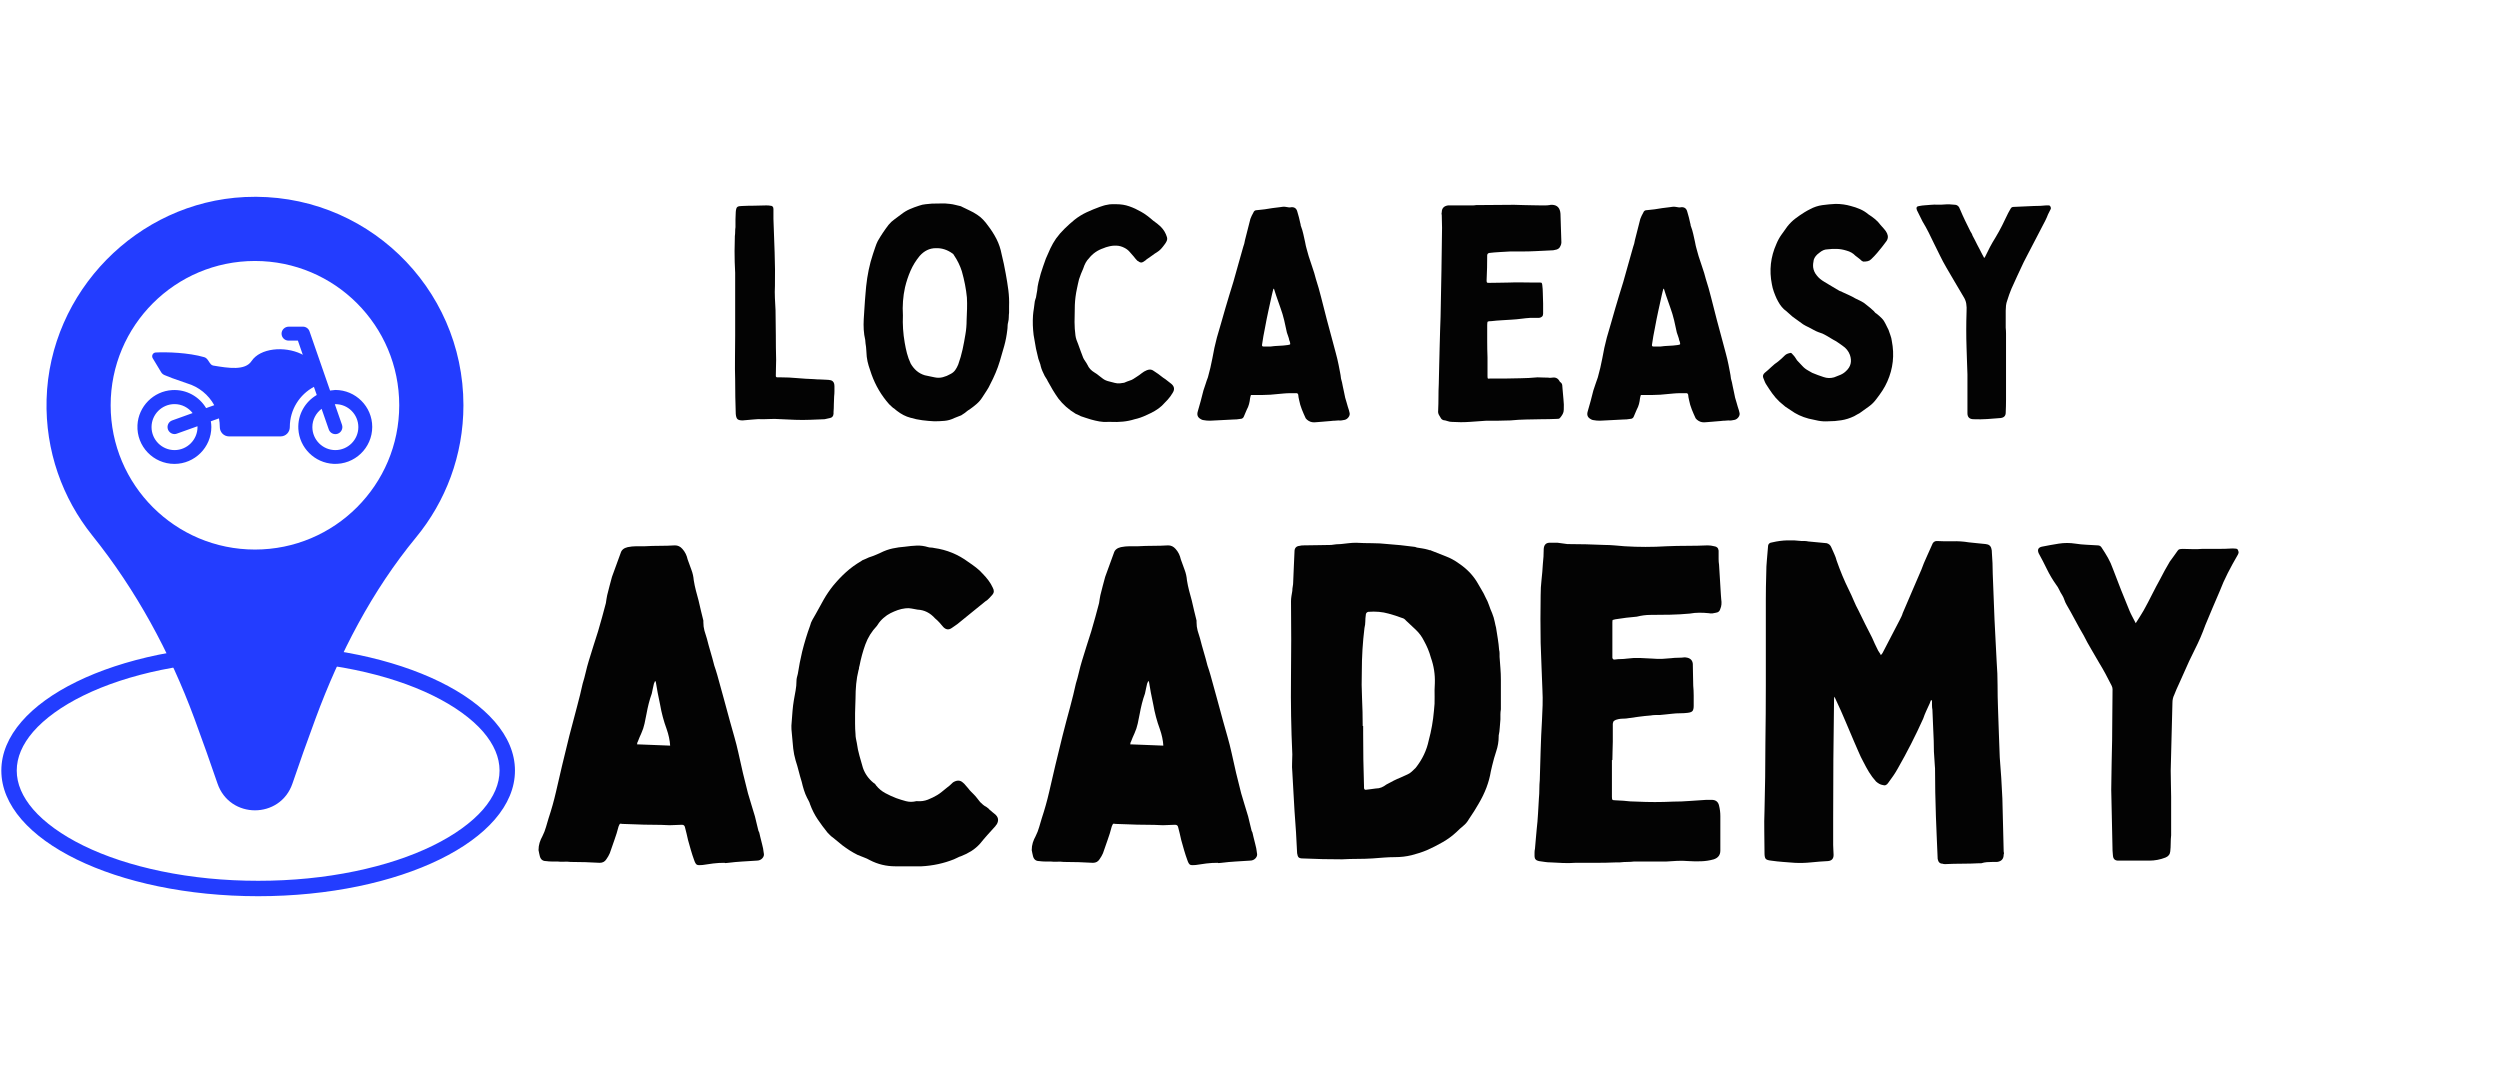 <svg xmlns="http://www.w3.org/2000/svg" xmlns:xlink="http://www.w3.org/1999/xlink" width="1833" zoomAndPan="magnify" viewBox="0 0 1374.75 599.25" height="799" preserveAspectRatio="xMidYMid meet" version="1.0"><defs><g/><clipPath id="bfba8dcc88"><path d="M 25 108 L 254.773 108 L 254.773 446 L 25 446 Z M 25 108 " clip-rule="nonzero"/></clipPath><clipPath id="b8be5f55ff"><path d="M 0.734 354.543 L 283.133 354.543 L 283.133 493 L 0.734 493 Z M 0.734 354.543 " clip-rule="nonzero"/></clipPath></defs><g clip-path="url(#bfba8dcc88)"><path fill="#233dff" d="M 134.652 108.348 C 75.48 111.156 27.25 160.418 25.617 219.621 C 24.836 247.965 34.391 274.035 50.727 294.422 C 74.879 324.504 93.453 358.777 106.844 394.969 C 111.461 407.473 115.758 419.582 119.594 430.84 C 126.305 450.516 154.117 450.516 160.828 430.84 C 164.664 419.582 168.926 407.473 173.578 394.969 C 186.793 359.238 204.516 324.965 228.738 295.559 C 245.039 275.773 254.84 250.453 254.84 222.82 C 254.84 157.68 200.465 105.223 134.652 108.348 Z M 140.195 302.199 C 96.367 302.199 60.848 266.684 60.848 222.855 C 60.848 179.027 96.367 143.512 140.195 143.512 C 184.02 143.512 219.539 179.027 219.539 222.855 C 219.539 266.684 184.02 302.199 140.195 302.199 Z M 140.195 302.199 " fill-opacity="1" fill-rule="nonzero"/></g><path fill="#233dff" d="M 181.5 214.758 L 170.207 182.223 C 169.672 180.66 168.215 179.629 166.582 179.629 L 158.805 179.629 C 156.672 179.629 154.863 181.301 154.828 183.395 C 154.789 185.562 156.531 187.301 158.664 187.301 L 163.812 187.301 L 166.512 195.117 C 166.191 194.973 165.941 194.762 165.625 194.617 C 156.355 190.215 143.07 191.387 138.312 198.562 C 134.832 203.852 125.738 202.469 117.18 201.012 C 115.152 200.656 114.656 197.07 112.383 196.43 C 103.648 193.871 91.641 193.52 85.641 193.836 C 84.078 193.91 83.188 195.613 83.969 196.965 L 88.586 204.633 C 89.051 205.414 89.758 205.984 90.578 206.305 L 94.695 207.938 L 102.902 210.816 C 109.293 212.695 114.656 217.066 117.816 222.82 L 113.344 224.418 C 109.613 218.168 102.617 214.047 94.695 214.508 C 84.398 215.113 76.086 223.492 75.59 233.793 C 75.02 245.441 84.359 255.105 95.902 255.105 C 107.09 255.105 116.219 245.977 116.219 234.789 C 116.219 233.723 116.113 232.691 115.934 231.664 L 120.41 230.066 C 120.695 231.594 120.871 233.191 120.871 234.789 C 120.871 234.824 120.871 234.824 120.871 234.859 C 120.871 237.664 123.109 239.973 125.914 239.973 L 154.328 239.973 C 157.137 239.973 159.371 237.664 159.371 234.859 C 159.371 234.824 159.371 234.824 159.371 234.789 C 159.371 225.27 164.734 216.957 172.621 212.73 L 174.184 217.207 C 167.824 220.902 163.633 227.934 164.062 235.891 C 164.629 246.227 173.047 254.57 183.383 255.07 C 195.031 255.637 204.691 246.297 204.691 234.754 C 204.691 223.566 195.562 214.438 184.375 214.438 C 183.418 214.543 182.457 214.613 181.5 214.758 Z M 95.977 247.504 C 89.016 247.504 83.332 241.82 83.332 234.859 C 83.332 227.898 89.016 222.215 95.977 222.215 C 100.023 222.215 103.609 224.168 105.918 227.152 L 94.66 231.199 C 92.672 231.91 91.641 234.113 92.352 236.137 C 92.922 237.699 94.414 238.695 95.977 238.695 C 96.402 238.695 96.863 238.625 97.289 238.445 L 108.582 234.398 C 108.582 234.539 108.617 234.684 108.617 234.859 C 108.582 241.82 102.938 247.504 95.977 247.504 Z M 197.055 234.859 C 197.055 241.82 191.375 247.504 184.41 247.504 C 177.449 247.504 171.77 241.82 171.77 234.859 C 171.77 230.738 173.793 227.117 176.848 224.809 L 180.789 236.137 C 181.355 237.734 182.812 238.73 184.41 238.73 C 184.84 238.73 185.266 238.66 185.691 238.516 C 187.68 237.809 188.746 235.641 188.07 233.617 L 184.129 222.285 C 184.234 222.285 184.34 222.25 184.449 222.25 C 191.375 222.215 197.055 227.898 197.055 234.859 Z M 197.055 234.859 " fill-opacity="1" fill-rule="nonzero"/><g clip-path="url(#b8be5f55ff)"><path fill="#233dff" d="M 141.957 363.125 C 160.43 363.125 178.336 364.875 195.227 368.379 C 211.324 371.711 225.785 376.457 238.102 382.5 C 249.848 388.262 259.395 395.152 265.668 402.383 C 271.652 409.332 274.703 416.508 274.703 423.738 C 274.703 430.969 271.652 438.141 265.668 445.09 C 259.395 452.32 249.848 459.211 238.102 464.973 C 225.785 471.02 211.324 475.762 195.227 479.098 C 178.391 482.598 160.484 484.348 141.957 484.348 C 123.43 484.348 105.578 482.598 88.688 479.098 C 72.59 475.762 58.125 471.02 45.812 464.973 C 34.062 459.211 24.516 452.32 18.246 445.09 C 12.258 438.141 9.207 430.969 9.207 423.738 C 9.207 416.508 12.258 409.332 18.246 402.383 C 24.516 395.152 34.062 388.262 45.812 382.5 C 58.125 376.457 72.59 371.711 88.688 368.379 C 105.578 364.934 123.484 363.125 141.957 363.125 M 141.957 354.652 C 63.945 354.652 0.734 385.605 0.734 423.738 C 0.734 461.867 63.945 492.824 141.957 492.824 C 219.969 492.824 283.18 461.922 283.18 423.738 C 283.18 385.605 219.969 354.652 141.957 354.652 Z M 141.957 354.652 " fill-opacity="1" fill-rule="nonzero"/></g><g fill="#030303" fill-opacity="1"><g transform="translate(397.36, 229.703)"><g><path d="M 6.906 -45.062 C 6.906 -50.863 6.906 -56.672 6.906 -62.484 C 6.906 -68.297 6.906 -74.051 6.906 -79.75 C 6.789 -81.727 6.707 -83.703 6.656 -85.672 C 6.602 -87.641 6.578 -89.613 6.578 -91.594 C 6.578 -92.906 6.602 -94.242 6.656 -95.609 C 6.707 -96.984 6.734 -98.383 6.734 -99.812 C 6.848 -100.688 6.906 -101.535 6.906 -102.359 C 6.906 -103.18 6.961 -103.977 7.078 -104.75 C 7.078 -106.281 7.078 -107.703 7.078 -109.016 C 7.078 -110.336 7.129 -111.711 7.234 -113.141 C 7.348 -114.672 7.648 -115.598 8.141 -115.922 C 8.629 -116.254 9.426 -116.422 10.531 -116.422 C 12.832 -116.535 15.102 -116.594 17.344 -116.594 C 19.594 -116.594 21.816 -116.645 24.016 -116.75 C 24.992 -116.75 25.703 -116.695 26.141 -116.594 C 27.348 -116.594 27.953 -115.988 27.953 -114.781 C 27.953 -113.906 27.953 -113 27.953 -112.062 C 27.953 -111.133 27.953 -110.227 27.953 -109.344 C 28.172 -103.207 28.391 -97.066 28.609 -90.922 C 28.828 -84.785 28.883 -78.648 28.781 -72.516 C 28.664 -70.328 28.66 -68.082 28.766 -65.781 C 28.879 -63.477 28.992 -61.227 29.109 -59.031 C 29.211 -54.539 29.266 -49.992 29.266 -45.391 C 29.266 -40.785 29.32 -36.234 29.438 -31.734 C 29.438 -30.305 29.406 -28.852 29.344 -27.375 C 29.289 -25.895 29.266 -24.441 29.266 -23.016 C 29.266 -22.473 29.539 -22.203 30.094 -22.203 C 30.414 -22.203 30.711 -22.203 30.984 -22.203 C 31.266 -22.203 31.57 -22.203 31.906 -22.203 C 34.969 -22.203 38.004 -22.062 41.016 -21.781 C 44.035 -21.508 47.082 -21.32 50.156 -21.219 C 51.363 -21.102 52.516 -21.047 53.609 -21.047 C 54.703 -21.047 55.797 -20.992 56.891 -20.891 C 57.441 -20.891 57.938 -20.859 58.375 -20.797 C 58.812 -20.742 59.25 -20.664 59.688 -20.562 C 60.895 -20.113 61.5 -19.07 61.5 -17.438 C 61.5 -16.445 61.5 -15.484 61.5 -14.547 C 61.5 -13.617 61.441 -12.66 61.328 -11.672 C 61.223 -10.242 61.172 -8.816 61.172 -7.391 C 61.172 -5.973 61.113 -4.551 61 -3.125 C 61 -2.906 61 -2.738 61 -2.625 C 61 -2.52 61 -2.359 61 -2.141 C 60.895 -0.828 60.238 -0.055 59.031 0.172 C 58.594 0.273 58.125 0.379 57.625 0.484 C 57.133 0.598 56.617 0.711 56.078 0.828 C 53.441 0.93 50.781 1.035 48.094 1.141 C 45.406 1.254 42.691 1.258 39.953 1.156 C 38.086 1.039 36.195 0.957 34.281 0.906 C 32.363 0.852 30.473 0.77 28.609 0.656 C 27.516 0.656 26.473 0.68 25.484 0.734 C 24.504 0.797 23.461 0.828 22.359 0.828 C 20.492 0.711 18.602 0.766 16.688 0.984 C 14.77 1.203 12.879 1.367 11.016 1.484 C 9.586 1.484 8.629 1.234 8.141 0.734 C 7.648 0.242 7.348 -0.711 7.234 -2.141 C 7.129 -5.203 7.047 -8.297 6.984 -11.422 C 6.93 -14.547 6.906 -17.645 6.906 -20.719 C 6.789 -24.77 6.758 -28.82 6.812 -32.875 C 6.875 -36.938 6.906 -41 6.906 -45.062 Z M 6.906 -45.062 "/></g></g></g><g fill="#030303" fill-opacity="1"><g transform="translate(468.231, 229.703)"><g><path d="M 86.656 -61.172 C 86.656 -60.617 86.656 -60.039 86.656 -59.438 C 86.656 -58.844 86.656 -58.27 86.656 -57.719 C 86.551 -56.945 86.5 -56.125 86.5 -55.25 C 86.5 -54.375 86.391 -53.5 86.172 -52.625 C 85.953 -51.852 85.844 -51.109 85.844 -50.391 C 85.844 -49.68 85.785 -48.945 85.672 -48.188 C 85.336 -45.219 84.785 -42.336 84.016 -39.547 C 83.254 -36.754 82.438 -33.93 81.562 -31.078 C 80.906 -28.891 80.133 -26.754 79.25 -24.672 C 78.375 -22.586 77.391 -20.504 76.297 -18.422 C 75.754 -17.211 75.098 -16.031 74.328 -14.875 C 73.555 -13.727 72.789 -12.551 72.031 -11.344 C 71.145 -9.914 70.07 -8.656 68.812 -7.562 C 67.551 -6.469 66.207 -5.426 64.781 -4.438 C 64.344 -4.219 63.93 -3.941 63.547 -3.609 C 63.172 -3.285 62.766 -2.957 62.328 -2.625 C 61.992 -2.406 61.66 -2.188 61.328 -1.969 C 61.004 -1.75 60.676 -1.531 60.344 -1.312 C 59.688 -1.094 59.055 -0.848 58.453 -0.578 C 57.848 -0.305 57.219 -0.055 56.562 0.172 C 54.812 1.047 53.004 1.562 51.141 1.719 C 49.273 1.883 47.41 1.969 45.547 1.969 C 43.359 1.863 41.164 1.672 38.969 1.391 C 36.781 1.117 34.586 0.656 32.391 0 C 29.867 -0.656 27.406 -1.914 25 -3.781 C 24.664 -4 24.332 -4.27 24 -4.594 C 23.676 -4.926 23.297 -5.203 22.859 -5.422 C 22.523 -5.754 22.164 -6.082 21.781 -6.406 C 21.406 -6.738 21.051 -7.07 20.719 -7.406 C 16.445 -12.227 13.211 -17.707 11.016 -23.844 C 10.461 -25.375 9.941 -26.938 9.453 -28.531 C 8.961 -30.125 8.609 -31.797 8.391 -33.547 C 8.273 -34.754 8.191 -35.957 8.141 -37.156 C 8.086 -38.363 7.953 -39.57 7.734 -40.781 C 7.734 -41.113 7.703 -41.441 7.641 -41.766 C 7.586 -42.098 7.562 -42.426 7.562 -42.75 C 7.125 -44.613 6.848 -46.504 6.734 -48.422 C 6.629 -50.336 6.629 -52.227 6.734 -54.094 C 6.848 -55.852 6.957 -57.582 7.062 -59.281 C 7.176 -60.977 7.289 -62.703 7.406 -64.453 C 7.508 -65.66 7.613 -66.922 7.719 -68.234 C 7.832 -69.555 7.945 -70.875 8.062 -72.188 C 8.383 -75.258 8.848 -78.273 9.453 -81.234 C 10.055 -84.191 10.852 -87.148 11.844 -90.109 C 12.281 -91.316 12.688 -92.52 13.062 -93.719 C 13.445 -94.926 13.914 -96.082 14.469 -97.188 C 15.344 -98.719 16.273 -100.223 17.266 -101.703 C 18.254 -103.18 19.297 -104.633 20.391 -106.062 C 21.379 -107.27 22.504 -108.312 23.766 -109.188 C 25.023 -110.062 26.203 -110.938 27.297 -111.812 C 28.828 -113.02 30.414 -113.977 32.062 -114.688 C 33.707 -115.406 35.406 -116.039 37.156 -116.594 C 38.363 -117.031 39.57 -117.301 40.781 -117.406 C 41.988 -117.52 43.141 -117.629 44.234 -117.734 C 45.879 -117.734 47.523 -117.758 49.172 -117.812 C 50.816 -117.875 52.457 -117.797 54.094 -117.578 C 55.195 -117.461 56.238 -117.27 57.219 -117 C 58.207 -116.727 59.25 -116.477 60.344 -116.25 C 60.344 -116.145 60.367 -116.094 60.422 -116.094 C 60.484 -116.094 60.516 -116.094 60.516 -116.094 C 62.047 -115.32 63.523 -114.609 64.953 -113.953 C 66.379 -113.297 67.75 -112.531 69.062 -111.656 C 70.27 -110.883 71.363 -109.977 72.344 -108.938 C 73.332 -107.895 74.211 -106.828 74.984 -105.734 C 76.848 -103.316 78.438 -100.82 79.75 -98.25 C 81.062 -95.676 81.992 -92.91 82.547 -89.953 C 82.984 -88.191 83.395 -86.406 83.781 -84.594 C 84.164 -82.789 84.52 -80.957 84.844 -79.094 C 85.395 -76.133 85.863 -73.176 86.25 -70.219 C 86.633 -67.258 86.77 -64.242 86.656 -61.172 Z M 28.281 -56.234 C 28.176 -53.828 28.203 -51.363 28.359 -48.844 C 28.523 -46.32 28.828 -43.801 29.266 -41.281 C 29.598 -39.301 30.008 -37.352 30.5 -35.438 C 31 -33.52 31.688 -31.629 32.562 -29.766 C 33.438 -28.234 34.504 -26.914 35.766 -25.812 C 37.023 -24.719 38.531 -23.895 40.281 -23.344 C 41.164 -23.125 42.07 -22.93 43 -22.766 C 43.926 -22.609 44.832 -22.422 45.719 -22.203 C 47.25 -21.867 48.754 -21.895 50.234 -22.281 C 51.711 -22.664 53.109 -23.242 54.422 -24.016 C 55.523 -24.555 56.406 -25.289 57.062 -26.219 C 57.719 -27.156 58.266 -28.172 58.703 -29.266 C 59.691 -32.004 60.488 -34.77 61.094 -37.562 C 61.695 -40.363 62.219 -43.133 62.656 -45.875 C 62.875 -47.082 63.035 -48.344 63.141 -49.656 C 63.254 -50.977 63.312 -52.297 63.312 -53.609 C 63.414 -55.691 63.492 -57.773 63.547 -59.859 C 63.609 -61.941 63.582 -64.023 63.469 -66.109 C 63.031 -70.711 62.098 -75.535 60.672 -80.578 C 59.691 -83.641 58.27 -86.547 56.406 -89.297 C 56.289 -89.516 56.176 -89.703 56.062 -89.859 C 55.957 -90.023 55.797 -90.164 55.578 -90.281 C 52.723 -92.363 49.656 -93.348 46.375 -93.234 C 42.977 -93.234 40.016 -91.805 37.484 -88.953 C 35.41 -86.43 33.738 -83.719 32.469 -80.812 C 31.207 -77.914 30.195 -74.875 29.438 -71.688 C 28.344 -66.758 27.957 -61.609 28.281 -56.234 Z M 28.281 -56.234 "/></g></g></g><g fill="#030303" fill-opacity="1"><g transform="translate(564.425, 229.703)"><g><path d="M 46.531 2.297 C 46.312 2.297 46.035 2.297 45.703 2.297 C 45.379 2.297 45.109 2.297 44.891 2.297 C 43.242 2.41 41.656 2.328 40.125 2.047 C 38.594 1.773 37.055 1.422 35.516 0.984 C 34.523 0.66 33.566 0.359 32.641 0.078 C 31.711 -0.191 30.805 -0.492 29.922 -0.828 C 29.484 -1.047 29.047 -1.266 28.609 -1.484 C 28.172 -1.703 27.676 -1.922 27.125 -2.141 C 23.289 -4.441 20.113 -7.238 17.594 -10.531 C 16.5 -12.062 15.457 -13.648 14.469 -15.297 C 13.477 -16.941 12.547 -18.582 11.672 -20.219 C 11.453 -20.77 11.176 -21.266 10.844 -21.703 C 10.52 -22.141 10.25 -22.578 10.031 -23.016 C 9.594 -23.898 9.18 -24.781 8.797 -25.656 C 8.41 -26.531 8.109 -27.406 7.891 -28.281 C 7.785 -28.938 7.594 -29.617 7.312 -30.328 C 7.039 -31.047 6.797 -31.734 6.578 -32.391 C 6.359 -33.266 6.141 -34.195 5.922 -35.188 C 5.703 -36.176 5.484 -37.109 5.266 -37.984 C 5.047 -39.191 4.828 -40.453 4.609 -41.766 C 4.391 -43.078 4.172 -44.336 3.953 -45.547 C 3.734 -47.41 3.594 -49.219 3.531 -50.969 C 3.477 -52.727 3.508 -54.484 3.625 -56.234 C 3.727 -57.547 3.891 -58.832 4.109 -60.094 C 4.328 -61.363 4.492 -62.656 4.609 -63.969 C 4.711 -64.406 4.816 -64.785 4.922 -65.109 C 5.035 -65.441 5.148 -65.773 5.266 -66.109 C 5.367 -66.766 5.473 -67.395 5.578 -68 C 5.691 -68.602 5.805 -69.234 5.922 -69.891 C 6.023 -71.422 6.27 -72.977 6.656 -74.562 C 7.039 -76.156 7.453 -77.723 7.891 -79.266 C 8.328 -80.578 8.766 -81.914 9.203 -83.281 C 9.641 -84.656 10.133 -86.055 10.688 -87.484 C 11.457 -89.348 12.281 -91.207 13.156 -93.062 C 14.031 -94.926 15.07 -96.738 16.281 -98.5 C 17.707 -100.469 19.297 -102.301 21.047 -104 C 22.797 -105.707 24.602 -107.328 26.469 -108.859 C 28.551 -110.504 30.77 -111.875 33.125 -112.969 C 35.488 -114.062 37.875 -115.047 40.281 -115.922 C 40.945 -116.141 41.609 -116.359 42.266 -116.578 C 42.922 -116.805 43.629 -116.973 44.391 -117.078 C 45.273 -117.297 46.129 -117.406 46.953 -117.406 C 47.773 -117.406 48.625 -117.406 49.5 -117.406 C 52.02 -117.406 54.375 -117.02 56.562 -116.25 C 58.758 -115.488 60.898 -114.504 62.984 -113.297 C 64.18 -112.641 65.352 -111.875 66.5 -111 C 67.656 -110.125 68.727 -109.242 69.719 -108.359 C 70.488 -107.816 71.227 -107.27 71.938 -106.719 C 72.656 -106.164 73.285 -105.617 73.828 -105.078 C 75.473 -103.43 76.625 -101.508 77.281 -99.312 C 77.5 -98.551 77.441 -97.812 77.109 -97.094 C 76.785 -96.383 76.352 -95.703 75.812 -95.047 C 75.258 -94.273 74.656 -93.531 74 -92.812 C 73.344 -92.102 72.57 -91.477 71.688 -90.938 C 70.926 -90.5 70.16 -89.977 69.391 -89.375 C 68.617 -88.77 67.797 -88.191 66.922 -87.641 C 66.703 -87.535 66.457 -87.375 66.188 -87.156 C 65.914 -86.938 65.672 -86.719 65.453 -86.5 C 64.461 -85.727 63.691 -85.344 63.141 -85.344 C 62.598 -85.344 61.883 -85.672 61 -86.328 C 60.676 -86.66 60.348 -87.016 60.016 -87.391 C 59.691 -87.773 59.363 -88.188 59.031 -88.625 C 58.258 -89.508 57.488 -90.391 56.719 -91.266 C 55.957 -92.141 55.031 -92.852 53.938 -93.406 C 52.508 -94.164 51.023 -94.57 49.484 -94.625 C 47.953 -94.688 46.422 -94.5 44.891 -94.062 C 44.453 -93.945 44.039 -93.832 43.656 -93.719 C 43.27 -93.613 42.859 -93.453 42.422 -93.234 C 39.129 -92.141 36.445 -90.273 34.375 -87.641 C 33.051 -86.328 32.008 -84.461 31.25 -82.047 C 30.801 -81.066 30.383 -80.082 30 -79.094 C 29.625 -78.102 29.27 -77.117 28.938 -76.141 C 28.719 -75.367 28.523 -74.547 28.359 -73.672 C 28.203 -72.797 28.016 -71.914 27.797 -71.031 C 27.129 -67.969 26.738 -64.926 26.625 -61.906 C 26.52 -58.895 26.469 -55.801 26.469 -52.625 C 26.469 -50.207 26.633 -47.738 26.969 -45.219 C 27.07 -44.445 27.258 -43.648 27.531 -42.828 C 27.812 -42.016 28.117 -41.223 28.453 -40.453 C 28.891 -39.141 29.352 -37.852 29.844 -36.594 C 30.332 -35.332 30.801 -34.098 31.25 -32.891 C 31.57 -32.234 31.953 -31.602 32.391 -31 C 32.828 -30.395 33.211 -29.766 33.547 -29.109 C 34.316 -27.348 35.629 -25.922 37.484 -24.828 C 38.254 -24.391 38.992 -23.867 39.703 -23.266 C 40.422 -22.66 41.164 -22.086 41.938 -21.547 C 42.914 -20.773 44.176 -20.223 45.719 -19.891 C 46.695 -19.672 47.648 -19.426 48.578 -19.156 C 49.516 -18.883 50.477 -18.801 51.469 -18.906 C 51.906 -19.02 52.285 -19.078 52.609 -19.078 C 52.941 -19.078 53.328 -19.129 53.766 -19.234 C 54.316 -19.453 54.836 -19.672 55.328 -19.891 C 55.828 -20.109 56.297 -20.273 56.734 -20.391 C 57.492 -20.609 58.176 -20.91 58.781 -21.297 C 59.383 -21.68 60.016 -22.094 60.672 -22.531 C 61.555 -23.07 62.438 -23.695 63.312 -24.406 C 64.188 -25.125 65.172 -25.703 66.266 -26.141 C 67.691 -26.691 68.898 -26.582 69.891 -25.812 C 71.641 -24.719 73.391 -23.457 75.141 -22.031 C 76.023 -21.488 76.82 -20.914 77.531 -20.312 C 78.238 -19.707 78.977 -19.129 79.75 -18.578 C 81.395 -17.148 81.613 -15.504 80.406 -13.641 C 79.645 -12.328 78.742 -11.094 77.703 -9.938 C 76.66 -8.789 75.586 -7.672 74.484 -6.578 C 73.285 -5.484 71.973 -4.523 70.547 -3.703 C 69.117 -2.879 67.641 -2.141 66.109 -1.484 C 63.805 -0.379 61.613 0.391 59.531 0.828 C 57.445 1.484 55.305 1.922 53.109 2.141 C 50.922 2.359 48.727 2.41 46.531 2.297 Z M 46.531 2.297 "/></g></g></g><g fill="#030303" fill-opacity="1"><g transform="translate(655.027, 229.703)"><g><path d="M 81.062 1.484 C 80.406 1.586 79.719 1.641 79 1.641 C 78.289 1.641 77.555 1.695 76.797 1.812 C 76.461 1.812 76.129 1.836 75.797 1.891 C 75.473 1.941 75.145 1.969 74.812 1.969 C 73.832 2.082 72.848 2.164 71.859 2.219 C 70.867 2.27 69.828 2.352 68.734 2.469 C 67.961 2.57 67.223 2.566 66.516 2.453 C 65.805 2.348 65.117 2.078 64.453 1.641 C 63.91 1.316 63.422 0.879 62.984 0.328 C 62.211 -1.316 61.5 -2.961 60.844 -4.609 C 60.188 -6.254 59.691 -7.953 59.359 -9.703 C 59.254 -10.254 59.145 -10.773 59.031 -11.266 C 58.926 -11.754 58.875 -12.219 58.875 -12.656 C 58.656 -13.312 58.27 -13.586 57.719 -13.484 C 56.625 -13.484 55.5 -13.484 54.344 -13.484 C 53.195 -13.484 52.02 -13.426 50.812 -13.312 C 49.602 -13.207 48.395 -13.098 47.188 -12.984 C 45.988 -12.879 44.785 -12.77 43.578 -12.656 C 42.148 -12.551 40.695 -12.5 39.219 -12.5 C 37.738 -12.5 36.234 -12.5 34.703 -12.5 C 33.711 -12.5 33.133 -12.5 32.969 -12.5 C 32.801 -12.5 32.609 -11.895 32.391 -10.688 C 32.285 -9.594 32.094 -8.523 31.812 -7.484 C 31.539 -6.441 31.129 -5.426 30.578 -4.438 C 30.359 -3.895 30.113 -3.32 29.844 -2.719 C 29.57 -2.113 29.328 -1.535 29.109 -0.984 C 28.773 0.109 28.062 0.656 26.969 0.656 C 26.312 0.77 25.68 0.852 25.078 0.906 C 24.473 0.957 23.844 0.984 23.188 0.984 C 21.102 1.098 18.988 1.207 16.844 1.312 C 14.707 1.426 12.547 1.535 10.359 1.641 C 9.703 1.641 9.07 1.613 8.469 1.562 C 7.863 1.508 7.285 1.426 6.734 1.312 C 6.297 1.312 5.75 1.094 5.094 0.656 C 3.562 -0.219 3.07 -1.586 3.625 -3.453 C 4.164 -5.316 4.707 -7.234 5.25 -9.203 C 5.801 -11.18 6.297 -13.102 6.734 -14.969 C 7.18 -16.164 7.594 -17.395 7.969 -18.656 C 8.352 -19.926 8.766 -21.109 9.203 -22.203 C 10.191 -25.711 11.016 -29.219 11.672 -32.719 C 12.328 -36.562 13.148 -40.344 14.141 -44.062 C 14.91 -46.695 15.676 -49.328 16.438 -51.953 C 17.207 -54.586 17.977 -57.273 18.75 -60.016 C 19.508 -62.535 20.242 -65 20.953 -67.406 C 21.672 -69.82 22.414 -72.238 23.188 -74.656 C 24.062 -77.832 24.961 -81.035 25.891 -84.266 C 26.828 -87.504 27.734 -90.711 28.609 -93.891 C 28.828 -94.441 29.02 -95.047 29.188 -95.703 C 29.352 -96.359 29.488 -97.016 29.594 -97.672 C 30.145 -99.648 30.641 -101.598 31.078 -103.516 C 31.516 -105.43 32.008 -107.375 32.562 -109.344 C 32.781 -109.895 33.023 -110.473 33.297 -111.078 C 33.566 -111.68 33.867 -112.254 34.203 -112.797 C 34.535 -113.68 35.141 -114.125 36.016 -114.125 C 36.773 -114.227 37.508 -114.305 38.219 -114.359 C 38.938 -114.422 39.68 -114.504 40.453 -114.609 C 41.879 -114.828 43.273 -115.047 44.641 -115.266 C 46.016 -115.484 47.359 -115.648 48.672 -115.766 C 49.223 -115.867 49.797 -115.945 50.391 -116 C 50.992 -116.062 51.57 -116.035 52.125 -115.922 C 52.676 -115.816 53.195 -115.734 53.688 -115.672 C 54.176 -115.617 54.645 -115.648 55.094 -115.766 C 56.844 -115.867 57.938 -115.047 58.375 -113.297 C 58.707 -112.203 59.008 -111.133 59.281 -110.094 C 59.551 -109.051 59.797 -107.984 60.016 -106.891 C 60.129 -106.672 60.188 -106.422 60.188 -106.141 C 60.188 -105.867 60.238 -105.625 60.344 -105.406 C 60.895 -103.977 61.332 -102.523 61.656 -101.047 C 61.988 -99.566 62.32 -98.062 62.656 -96.531 C 62.875 -95.207 63.172 -93.914 63.547 -92.656 C 63.93 -91.395 64.289 -90.109 64.625 -88.797 C 65.281 -86.711 65.961 -84.656 66.672 -82.625 C 67.391 -80.602 68.023 -78.492 68.578 -76.297 C 69.117 -74.648 69.633 -72.953 70.125 -71.203 C 70.625 -69.453 71.094 -67.695 71.531 -65.938 C 72.52 -61.988 73.535 -58.016 74.578 -54.016 C 75.617 -50.016 76.688 -46.039 77.781 -42.094 C 78.32 -40.008 78.895 -37.867 79.5 -35.672 C 80.102 -33.484 80.625 -31.297 81.062 -29.109 C 81.281 -27.898 81.523 -26.633 81.797 -25.312 C 82.078 -24 82.273 -22.742 82.391 -21.547 C 82.609 -20.773 82.797 -20.062 82.953 -19.406 C 83.117 -18.75 83.258 -18.035 83.375 -17.266 C 83.594 -16.273 83.812 -15.258 84.031 -14.219 C 84.25 -13.176 84.469 -12.109 84.688 -11.016 C 84.906 -10.242 85.148 -9.422 85.422 -8.547 C 85.703 -7.672 85.953 -6.797 86.172 -5.922 C 86.391 -5.367 86.578 -4.789 86.734 -4.188 C 86.898 -3.582 87.039 -3.008 87.156 -2.469 C 87.258 -1.695 87.035 -0.953 86.484 -0.234 C 85.941 0.473 85.285 0.938 84.516 1.156 C 83.973 1.258 83.398 1.363 82.797 1.469 C 82.191 1.582 81.613 1.586 81.062 1.484 Z M 45.547 -70.875 C 45.547 -70.875 45.52 -70.875 45.469 -70.875 C 45.414 -70.875 45.332 -70.875 45.219 -70.875 C 45.113 -70.438 44.977 -69.914 44.812 -69.312 C 44.645 -68.707 44.504 -68.129 44.391 -67.578 C 43.734 -64.617 43.078 -61.629 42.422 -58.609 C 41.766 -55.598 41.16 -52.562 40.609 -49.5 C 40.285 -47.957 39.984 -46.391 39.703 -44.797 C 39.43 -43.211 39.188 -41.656 38.969 -40.125 C 38.863 -39.469 39.141 -39.141 39.797 -39.141 C 40.453 -39.141 41.082 -39.141 41.688 -39.141 C 42.289 -39.141 42.922 -39.141 43.578 -39.141 C 45.109 -39.359 46.664 -39.492 48.25 -39.547 C 49.844 -39.598 51.41 -39.734 52.953 -39.953 C 53.828 -40.066 54.316 -40.203 54.422 -40.359 C 54.535 -40.523 54.484 -40.992 54.266 -41.766 C 54.148 -41.984 54.094 -42.145 54.094 -42.25 C 54.094 -42.363 54.039 -42.477 53.938 -42.594 C 53.82 -43.352 53.629 -44.062 53.359 -44.719 C 53.086 -45.383 52.844 -46.098 52.625 -46.859 C 52.188 -49.055 51.691 -51.305 51.141 -53.609 C 50.586 -55.91 49.93 -58.102 49.172 -60.188 C 48.734 -61.395 48.32 -62.57 47.938 -63.719 C 47.551 -64.875 47.141 -66.051 46.703 -67.25 C 46.484 -67.801 46.289 -68.406 46.125 -69.062 C 45.957 -69.719 45.766 -70.32 45.547 -70.875 Z M 45.547 -70.875 "/></g></g></g><g fill="#030303" fill-opacity="1"><g transform="translate(748.425, 229.703)"><g/></g></g><g fill="#030303" fill-opacity="1"><g transform="translate(784.108, 229.703)"><g><path d="M 8.062 -55.422 C 8.281 -64.516 8.441 -73.035 8.547 -80.984 C 8.66 -88.93 8.77 -96.742 8.875 -104.422 C 8.875 -105.629 8.848 -106.805 8.797 -107.953 C 8.742 -109.109 8.719 -110.234 8.719 -111.328 C 8.719 -111.547 8.688 -111.789 8.625 -112.062 C 8.57 -112.332 8.602 -112.633 8.719 -112.969 C 8.719 -115.156 9.867 -116.414 12.172 -116.75 C 12.93 -116.75 13.695 -116.75 14.469 -116.75 C 15.238 -116.75 16.004 -116.75 16.766 -116.75 C 18.305 -116.75 19.867 -116.75 21.453 -116.75 C 23.047 -116.75 24.555 -116.75 25.984 -116.75 C 26.305 -116.75 26.602 -116.773 26.875 -116.828 C 27.156 -116.891 27.406 -116.922 27.625 -116.922 C 31.133 -116.922 34.641 -116.945 38.141 -117 C 41.648 -117.051 45.109 -117.078 48.516 -117.078 C 49.391 -117.078 50.289 -117.051 51.219 -117 C 52.156 -116.945 53.113 -116.922 54.094 -116.922 C 55.633 -116.922 57.172 -116.891 58.703 -116.828 C 60.234 -116.773 61.77 -116.75 63.312 -116.75 C 64.07 -116.75 64.836 -116.75 65.609 -116.75 C 66.379 -116.75 67.145 -116.805 67.906 -116.922 C 68.125 -117.023 68.617 -117.078 69.391 -117.078 C 72.242 -116.973 73.781 -115.328 74 -112.141 C 74.102 -109.617 74.18 -107.07 74.234 -104.5 C 74.297 -101.926 74.379 -99.379 74.484 -96.859 C 74.598 -95.867 74.27 -94.77 73.5 -93.562 C 73.062 -93.02 72.539 -92.664 71.938 -92.5 C 71.332 -92.332 70.703 -92.191 70.047 -92.078 C 68.398 -91.973 66.727 -91.891 65.031 -91.828 C 63.332 -91.773 61.66 -91.695 60.016 -91.594 C 57.711 -91.477 55.438 -91.422 53.188 -91.422 C 50.945 -91.422 48.676 -91.422 46.375 -91.422 C 44.508 -91.316 42.586 -91.207 40.609 -91.094 C 38.641 -90.988 36.723 -90.828 34.859 -90.609 C 34.203 -90.492 33.816 -90.109 33.703 -89.453 C 33.703 -87.047 33.676 -84.691 33.625 -82.391 C 33.57 -80.086 33.488 -77.785 33.375 -75.484 C 33.375 -74.816 33.457 -74.426 33.625 -74.312 C 33.789 -74.207 34.148 -74.156 34.703 -74.156 C 36.555 -74.156 38.414 -74.18 40.281 -74.234 C 42.145 -74.297 43.957 -74.328 45.719 -74.328 C 48.02 -74.43 50.32 -74.457 52.625 -74.406 C 54.926 -74.352 57.172 -74.328 59.359 -74.328 C 59.91 -74.328 60.457 -74.328 61 -74.328 C 61.551 -74.328 62.102 -74.328 62.656 -74.328 C 63.195 -74.328 63.52 -74.27 63.625 -74.156 C 63.738 -74.051 63.852 -73.723 63.969 -73.172 C 64.07 -72.41 64.148 -71.617 64.203 -70.797 C 64.266 -69.973 64.297 -69.117 64.297 -68.234 C 64.398 -66.484 64.453 -64.676 64.453 -62.812 C 64.453 -60.945 64.453 -59.082 64.453 -57.219 C 64.453 -55.906 63.742 -55.141 62.328 -54.922 C 61.555 -54.922 60.758 -54.922 59.938 -54.922 C 59.113 -54.922 58.316 -54.922 57.547 -54.922 C 55.797 -54.805 54.098 -54.641 52.453 -54.422 C 50.805 -54.203 49.109 -54.039 47.359 -53.938 C 45.492 -53.82 43.602 -53.707 41.688 -53.594 C 39.77 -53.488 37.879 -53.328 36.016 -53.109 C 34.922 -53.109 34.258 -53.023 34.031 -52.859 C 33.812 -52.703 33.703 -52.07 33.703 -50.969 C 33.703 -48.008 33.703 -45.051 33.703 -42.094 C 33.703 -39.133 33.758 -36.117 33.875 -33.047 C 33.875 -31.398 33.875 -29.727 33.875 -28.031 C 33.875 -26.332 33.875 -24.609 33.875 -22.859 C 33.875 -22.203 33.926 -21.789 34.031 -21.625 C 34.145 -21.457 34.586 -21.43 35.359 -21.547 C 38.098 -21.547 40.863 -21.547 43.656 -21.547 C 46.445 -21.547 49.219 -21.598 51.969 -21.703 C 53.5 -21.703 55.055 -21.754 56.641 -21.859 C 58.234 -21.973 59.797 -22.086 61.328 -22.203 C 62.316 -22.203 63.332 -22.172 64.375 -22.109 C 65.414 -22.055 66.43 -22.031 67.422 -22.031 C 67.742 -21.926 68.07 -21.898 68.406 -21.953 C 68.738 -22.004 69.066 -22.031 69.391 -22.031 C 71.254 -22.363 72.625 -21.707 73.5 -20.062 C 73.613 -19.945 73.672 -19.863 73.672 -19.812 C 73.672 -19.758 73.672 -19.734 73.672 -19.734 C 74.43 -19.297 74.863 -18.691 74.969 -17.922 C 75.082 -17.148 75.141 -16.438 75.141 -15.781 C 75.254 -13.914 75.422 -12.023 75.641 -10.109 C 75.859 -8.191 75.914 -6.301 75.812 -4.438 C 75.812 -3.562 75.617 -2.766 75.234 -2.047 C 74.848 -1.336 74.379 -0.656 73.828 0 C 73.609 0.332 73.305 0.523 72.922 0.578 C 72.547 0.629 72.133 0.656 71.688 0.656 C 68.945 0.77 66.207 0.828 63.469 0.828 C 60.727 0.828 57.938 0.879 55.094 0.984 C 53.664 0.984 52.266 1.035 50.891 1.141 C 49.523 1.254 48.07 1.367 46.531 1.484 C 44.445 1.586 42.281 1.641 40.031 1.641 C 37.789 1.641 35.57 1.641 33.375 1.641 C 31.844 1.754 30.281 1.863 28.688 1.969 C 27.102 2.082 25.547 2.191 24.016 2.297 C 20.828 2.516 17.594 2.516 14.312 2.297 C 13.539 2.297 12.77 2.16 12 1.891 C 11.238 1.617 10.414 1.426 9.531 1.312 C 8.988 1.094 8.609 0.82 8.391 0.5 C 7.953 -0.164 7.539 -0.852 7.156 -1.562 C 6.77 -2.27 6.629 -3.066 6.734 -3.953 C 6.848 -6.473 6.906 -8.938 6.906 -11.344 C 6.906 -13.758 6.961 -16.172 7.078 -18.578 C 7.18 -22.086 7.258 -25.539 7.312 -28.938 C 7.375 -32.332 7.457 -35.734 7.562 -39.141 C 7.676 -42.316 7.758 -45.359 7.812 -48.266 C 7.863 -51.172 7.945 -53.555 8.062 -55.422 Z M 8.062 -55.422 "/></g></g></g><g fill="#030303" fill-opacity="1"><g transform="translate(869.449, 229.703)"><g><path d="M 81.062 1.484 C 80.406 1.586 79.719 1.641 79 1.641 C 78.289 1.641 77.555 1.695 76.797 1.812 C 76.461 1.812 76.129 1.836 75.797 1.891 C 75.473 1.941 75.145 1.969 74.812 1.969 C 73.832 2.082 72.848 2.164 71.859 2.219 C 70.867 2.27 69.828 2.352 68.734 2.469 C 67.961 2.57 67.223 2.566 66.516 2.453 C 65.805 2.348 65.117 2.078 64.453 1.641 C 63.91 1.316 63.422 0.879 62.984 0.328 C 62.211 -1.316 61.5 -2.961 60.844 -4.609 C 60.188 -6.254 59.691 -7.953 59.359 -9.703 C 59.254 -10.254 59.145 -10.773 59.031 -11.266 C 58.926 -11.754 58.875 -12.219 58.875 -12.656 C 58.656 -13.312 58.27 -13.586 57.719 -13.484 C 56.625 -13.484 55.5 -13.484 54.344 -13.484 C 53.195 -13.484 52.02 -13.426 50.812 -13.312 C 49.602 -13.207 48.395 -13.098 47.188 -12.984 C 45.988 -12.879 44.785 -12.77 43.578 -12.656 C 42.148 -12.551 40.695 -12.5 39.219 -12.5 C 37.738 -12.5 36.234 -12.5 34.703 -12.5 C 33.711 -12.5 33.133 -12.5 32.969 -12.5 C 32.801 -12.5 32.609 -11.895 32.391 -10.688 C 32.285 -9.594 32.094 -8.523 31.812 -7.484 C 31.539 -6.441 31.129 -5.426 30.578 -4.438 C 30.359 -3.895 30.113 -3.32 29.844 -2.719 C 29.57 -2.113 29.328 -1.535 29.109 -0.984 C 28.773 0.109 28.062 0.656 26.969 0.656 C 26.312 0.77 25.68 0.852 25.078 0.906 C 24.473 0.957 23.844 0.984 23.188 0.984 C 21.102 1.098 18.988 1.207 16.844 1.312 C 14.707 1.426 12.547 1.535 10.359 1.641 C 9.703 1.641 9.07 1.613 8.469 1.562 C 7.863 1.508 7.285 1.426 6.734 1.312 C 6.297 1.312 5.75 1.094 5.094 0.656 C 3.562 -0.219 3.07 -1.586 3.625 -3.453 C 4.164 -5.316 4.707 -7.234 5.25 -9.203 C 5.801 -11.18 6.297 -13.102 6.734 -14.969 C 7.18 -16.164 7.594 -17.395 7.969 -18.656 C 8.352 -19.926 8.766 -21.109 9.203 -22.203 C 10.191 -25.711 11.016 -29.219 11.672 -32.719 C 12.328 -36.562 13.148 -40.344 14.141 -44.062 C 14.91 -46.695 15.676 -49.328 16.438 -51.953 C 17.207 -54.586 17.977 -57.273 18.75 -60.016 C 19.508 -62.535 20.242 -65 20.953 -67.406 C 21.672 -69.82 22.414 -72.238 23.188 -74.656 C 24.062 -77.832 24.961 -81.035 25.891 -84.266 C 26.828 -87.504 27.734 -90.711 28.609 -93.891 C 28.828 -94.441 29.02 -95.047 29.188 -95.703 C 29.352 -96.359 29.488 -97.016 29.594 -97.672 C 30.145 -99.648 30.641 -101.598 31.078 -103.516 C 31.516 -105.43 32.008 -107.375 32.562 -109.344 C 32.781 -109.895 33.023 -110.473 33.297 -111.078 C 33.566 -111.68 33.867 -112.254 34.203 -112.797 C 34.535 -113.68 35.141 -114.125 36.016 -114.125 C 36.773 -114.227 37.508 -114.305 38.219 -114.359 C 38.938 -114.422 39.68 -114.504 40.453 -114.609 C 41.879 -114.828 43.273 -115.047 44.641 -115.266 C 46.016 -115.484 47.359 -115.648 48.672 -115.766 C 49.223 -115.867 49.797 -115.945 50.391 -116 C 50.992 -116.062 51.57 -116.035 52.125 -115.922 C 52.676 -115.816 53.195 -115.734 53.688 -115.672 C 54.176 -115.617 54.645 -115.648 55.094 -115.766 C 56.844 -115.867 57.938 -115.047 58.375 -113.297 C 58.707 -112.203 59.008 -111.133 59.281 -110.094 C 59.551 -109.051 59.797 -107.984 60.016 -106.891 C 60.129 -106.672 60.188 -106.422 60.188 -106.141 C 60.188 -105.867 60.238 -105.625 60.344 -105.406 C 60.895 -103.977 61.332 -102.523 61.656 -101.047 C 61.988 -99.566 62.32 -98.062 62.656 -96.531 C 62.875 -95.207 63.172 -93.914 63.547 -92.656 C 63.93 -91.395 64.289 -90.109 64.625 -88.797 C 65.281 -86.711 65.961 -84.656 66.672 -82.625 C 67.391 -80.602 68.023 -78.492 68.578 -76.297 C 69.117 -74.648 69.633 -72.953 70.125 -71.203 C 70.625 -69.453 71.094 -67.695 71.531 -65.938 C 72.52 -61.988 73.535 -58.016 74.578 -54.016 C 75.617 -50.016 76.688 -46.039 77.781 -42.094 C 78.32 -40.008 78.895 -37.867 79.5 -35.672 C 80.102 -33.484 80.625 -31.297 81.062 -29.109 C 81.281 -27.898 81.523 -26.633 81.797 -25.312 C 82.078 -24 82.273 -22.742 82.391 -21.547 C 82.609 -20.773 82.797 -20.062 82.953 -19.406 C 83.117 -18.75 83.258 -18.035 83.375 -17.266 C 83.594 -16.273 83.812 -15.258 84.031 -14.219 C 84.25 -13.176 84.469 -12.109 84.688 -11.016 C 84.906 -10.242 85.148 -9.422 85.422 -8.547 C 85.703 -7.672 85.953 -6.797 86.172 -5.922 C 86.391 -5.367 86.578 -4.789 86.734 -4.188 C 86.898 -3.582 87.039 -3.008 87.156 -2.469 C 87.258 -1.695 87.035 -0.953 86.484 -0.234 C 85.941 0.473 85.285 0.938 84.516 1.156 C 83.973 1.258 83.398 1.363 82.797 1.469 C 82.191 1.582 81.613 1.586 81.062 1.484 Z M 45.547 -70.875 C 45.547 -70.875 45.52 -70.875 45.469 -70.875 C 45.414 -70.875 45.332 -70.875 45.219 -70.875 C 45.113 -70.438 44.977 -69.914 44.812 -69.312 C 44.645 -68.707 44.504 -68.129 44.391 -67.578 C 43.734 -64.617 43.078 -61.629 42.422 -58.609 C 41.766 -55.598 41.16 -52.562 40.609 -49.5 C 40.285 -47.957 39.984 -46.391 39.703 -44.797 C 39.43 -43.211 39.188 -41.656 38.969 -40.125 C 38.863 -39.469 39.141 -39.141 39.797 -39.141 C 40.453 -39.141 41.082 -39.141 41.688 -39.141 C 42.289 -39.141 42.922 -39.141 43.578 -39.141 C 45.109 -39.359 46.664 -39.492 48.25 -39.547 C 49.844 -39.598 51.41 -39.734 52.953 -39.953 C 53.828 -40.066 54.316 -40.203 54.422 -40.359 C 54.535 -40.523 54.484 -40.992 54.266 -41.766 C 54.148 -41.984 54.094 -42.145 54.094 -42.25 C 54.094 -42.363 54.039 -42.477 53.938 -42.594 C 53.82 -43.352 53.629 -44.062 53.359 -44.719 C 53.086 -45.383 52.844 -46.098 52.625 -46.859 C 52.188 -49.055 51.691 -51.305 51.141 -53.609 C 50.586 -55.91 49.93 -58.102 49.172 -60.188 C 48.734 -61.395 48.32 -62.57 47.938 -63.719 C 47.551 -64.875 47.141 -66.051 46.703 -67.25 C 46.484 -67.801 46.289 -68.406 46.125 -69.062 C 45.957 -69.719 45.766 -70.32 45.547 -70.875 Z M 45.547 -70.875 "/></g></g></g><g fill="#030303" fill-opacity="1"><g transform="translate(962.847, 229.703)"><g><path d="M 42.422 1.969 C 40.555 2.082 38.75 1.973 37 1.641 C 35.25 1.316 33.492 0.938 31.734 0.5 C 28.004 -0.488 24.719 -2.023 21.875 -4.109 C 21.438 -4.441 20.941 -4.77 20.391 -5.094 C 19.836 -5.426 19.344 -5.754 18.906 -6.078 C 17.812 -6.961 16.77 -7.844 15.781 -8.719 C 14.25 -10.145 12.879 -11.707 11.672 -13.406 C 10.461 -15.102 9.312 -16.828 8.219 -18.578 C 7.895 -19.129 7.625 -19.707 7.406 -20.312 C 7.188 -20.914 6.961 -21.488 6.734 -22.031 C 6.41 -23.02 6.688 -23.898 7.562 -24.672 C 8.77 -25.648 9.973 -26.711 11.172 -27.859 C 12.379 -29.016 13.645 -30.035 14.969 -30.922 C 15.625 -31.461 16.254 -32.004 16.859 -32.547 C 17.461 -33.098 18.035 -33.648 18.578 -34.203 C 19.234 -34.859 20.113 -35.297 21.219 -35.516 C 21.758 -35.734 22.164 -35.676 22.438 -35.344 C 22.719 -35.02 22.969 -34.75 23.188 -34.531 C 23.625 -34.094 24.004 -33.625 24.328 -33.125 C 24.66 -32.633 24.992 -32.117 25.328 -31.578 C 26.305 -30.586 27.258 -29.57 28.188 -28.531 C 29.125 -27.488 30.195 -26.641 31.406 -25.984 C 31.844 -25.766 32.223 -25.547 32.547 -25.328 C 32.879 -25.109 33.266 -24.891 33.703 -24.672 C 34.805 -24.234 35.848 -23.82 36.828 -23.438 C 37.816 -23.051 38.859 -22.691 39.953 -22.359 C 41.816 -21.703 43.738 -21.648 45.719 -22.203 C 46.914 -22.641 48.086 -23.102 49.234 -23.594 C 50.391 -24.094 51.41 -24.781 52.297 -25.656 C 54.922 -28.062 55.629 -31.02 54.422 -34.531 C 53.66 -36.613 52.289 -38.312 50.312 -39.625 C 49.551 -40.176 48.727 -40.754 47.844 -41.359 C 46.969 -41.961 46.094 -42.484 45.219 -42.922 C 43.906 -43.68 42.617 -44.445 41.359 -45.219 C 40.098 -45.988 38.695 -46.594 37.156 -47.031 C 36.281 -47.352 35.406 -47.758 34.531 -48.25 C 33.656 -48.75 32.781 -49.219 31.906 -49.656 C 30.695 -50.207 29.656 -50.754 28.781 -51.297 C 27.789 -52.066 26.801 -52.781 25.812 -53.438 C 24.832 -54.094 23.848 -54.805 22.859 -55.578 C 22.086 -56.234 21.316 -56.914 20.547 -57.625 C 19.785 -58.344 18.969 -59.031 18.094 -59.688 C 17.207 -60.562 16.461 -61.461 15.859 -62.391 C 15.266 -63.328 14.691 -64.348 14.141 -65.453 C 13.586 -66.648 13.066 -67.93 12.578 -69.297 C 12.086 -70.672 11.734 -72.02 11.516 -73.344 C 9.973 -81.008 10.797 -88.406 13.984 -95.531 C 14.742 -97.395 15.672 -99.094 16.766 -100.625 C 17.867 -102.164 18.969 -103.703 20.062 -105.234 C 21.375 -106.879 22.82 -108.305 24.406 -109.516 C 26 -110.723 27.676 -111.875 29.438 -112.969 C 29.977 -113.301 30.492 -113.602 30.984 -113.875 C 31.484 -114.145 31.953 -114.391 32.391 -114.609 C 34.586 -115.816 36.891 -116.582 39.297 -116.906 C 41.711 -117.238 44.125 -117.461 46.531 -117.578 C 49.488 -117.578 52.285 -117.191 54.922 -116.422 C 56.672 -115.984 58.367 -115.406 60.016 -114.688 C 61.66 -113.977 63.195 -113.02 64.625 -111.812 C 65.832 -111.051 67.008 -110.203 68.156 -109.266 C 69.312 -108.336 70.328 -107.27 71.203 -106.062 C 71.859 -105.289 72.516 -104.551 73.172 -103.844 C 73.828 -103.133 74.375 -102.336 74.812 -101.453 C 75.582 -99.805 75.422 -98.273 74.328 -96.859 C 73.555 -95.754 72.758 -94.707 71.938 -93.719 C 71.113 -92.738 70.266 -91.703 69.391 -90.609 C 68.953 -90.055 68.43 -89.477 67.828 -88.875 C 67.223 -88.27 66.648 -87.695 66.109 -87.156 C 65.555 -86.602 64.922 -86.242 64.203 -86.078 C 63.492 -85.922 62.703 -85.844 61.828 -85.844 C 61.723 -85.844 61.586 -85.895 61.422 -86 C 61.254 -86.113 61.062 -86.223 60.844 -86.328 C 60.289 -86.879 59.711 -87.375 59.109 -87.812 C 58.504 -88.25 57.93 -88.688 57.391 -89.125 C 56.18 -90.438 54.535 -91.367 52.453 -91.922 C 50.703 -92.473 48.945 -92.773 47.188 -92.828 C 45.438 -92.879 43.688 -92.797 41.938 -92.578 C 40.508 -92.578 39.023 -91.922 37.484 -90.609 C 35.953 -89.504 34.969 -88.242 34.531 -86.828 C 34.195 -85.285 34.086 -83.914 34.203 -82.719 C 34.422 -81.07 35.078 -79.586 36.172 -78.266 C 37.16 -76.953 38.586 -75.75 40.453 -74.656 C 41.66 -73.883 42.945 -73.113 44.312 -72.344 C 45.688 -71.582 46.977 -70.816 48.188 -70.047 C 48.508 -69.828 48.863 -69.66 49.25 -69.547 C 49.633 -69.441 49.988 -69.281 50.312 -69.062 C 51.52 -68.508 52.727 -67.957 53.938 -67.406 C 55.145 -66.863 56.297 -66.266 57.391 -65.609 C 58.598 -65.055 59.723 -64.504 60.766 -63.953 C 61.805 -63.41 62.816 -62.703 63.797 -61.828 C 64.348 -61.391 64.895 -60.953 65.438 -60.516 C 65.988 -60.078 66.484 -59.641 66.922 -59.203 C 67.359 -58.867 67.711 -58.508 67.984 -58.125 C 68.266 -57.738 68.625 -57.438 69.062 -57.219 C 70.051 -56.457 70.984 -55.633 71.859 -54.75 C 72.734 -53.875 73.445 -52.836 74 -51.641 C 74.219 -51.086 74.488 -50.535 74.812 -49.984 C 75.145 -49.441 75.422 -48.895 75.641 -48.344 C 75.973 -47.352 76.328 -46.336 76.703 -45.297 C 77.086 -44.254 77.336 -43.242 77.453 -42.266 C 78.984 -34.473 78.16 -27.016 74.984 -19.891 C 74.211 -18.141 73.305 -16.469 72.266 -14.875 C 71.223 -13.289 70.102 -11.727 68.906 -10.188 C 67.695 -8.551 66.27 -7.156 64.625 -6 C 62.977 -4.852 61.332 -3.676 59.688 -2.469 C 59.25 -2.25 58.781 -2 58.281 -1.719 C 57.789 -1.445 57.273 -1.148 56.734 -0.828 C 54.43 0.273 52.098 1.016 49.734 1.391 C 47.379 1.773 44.941 1.969 42.422 1.969 Z M 42.422 1.969 "/></g></g></g><g fill="#030303" fill-opacity="1"><g transform="translate(1050.49, 229.703)"><g><path d="M 40.609 -87.812 C 40.723 -88.031 40.891 -88.25 41.109 -88.469 C 41.984 -90.332 42.883 -92.141 43.812 -93.891 C 44.75 -95.648 45.766 -97.406 46.859 -99.156 C 48.18 -101.344 49.391 -103.531 50.484 -105.719 C 51.578 -107.914 52.672 -110.164 53.766 -112.469 C 53.984 -112.914 54.227 -113.359 54.5 -113.797 C 54.781 -114.234 55.031 -114.672 55.25 -115.109 C 55.582 -115.648 56.078 -115.922 56.734 -115.922 C 58.598 -116.035 60.461 -116.117 62.328 -116.172 C 64.191 -116.223 66.051 -116.305 67.906 -116.422 C 69.113 -116.422 70.266 -116.445 71.359 -116.5 C 72.461 -116.562 73.562 -116.645 74.656 -116.75 C 75.207 -116.75 75.703 -116.75 76.141 -116.75 C 76.578 -116.75 76.906 -116.473 77.125 -115.922 C 77.344 -115.484 77.367 -115.098 77.203 -114.766 C 77.035 -114.441 76.844 -114.062 76.625 -113.625 C 76.301 -113.07 76 -112.469 75.719 -111.812 C 75.445 -111.156 75.203 -110.555 74.984 -110.016 C 74.648 -109.348 74.348 -108.711 74.078 -108.109 C 73.805 -107.516 73.504 -106.941 73.172 -106.391 C 72.078 -104.305 71.008 -102.25 69.969 -100.219 C 68.926 -98.195 67.859 -96.145 66.766 -94.062 C 65.992 -92.633 65.25 -91.207 64.531 -89.781 C 63.82 -88.352 63.086 -86.926 62.328 -85.5 C 61.223 -83.094 60.094 -80.68 58.938 -78.266 C 57.789 -75.859 56.672 -73.395 55.578 -70.875 C 55.141 -69.781 54.727 -68.711 54.344 -67.672 C 53.957 -66.629 53.602 -65.555 53.281 -64.453 C 52.945 -63.578 52.723 -62.645 52.609 -61.656 C 52.504 -60.676 52.453 -59.75 52.453 -58.875 C 52.453 -58.102 52.453 -57.359 52.453 -56.641 C 52.453 -55.93 52.453 -55.191 52.453 -54.422 C 52.453 -53.66 52.453 -52.867 52.453 -52.047 C 52.453 -51.223 52.453 -50.375 52.453 -49.5 C 52.566 -48.395 52.625 -47.32 52.625 -46.281 C 52.625 -45.25 52.625 -44.129 52.625 -42.922 C 52.625 -38.535 52.625 -34.176 52.625 -29.844 C 52.625 -25.508 52.625 -21.148 52.625 -16.766 C 52.625 -14.461 52.625 -12.16 52.625 -9.859 C 52.625 -7.555 52.566 -5.203 52.453 -2.797 C 52.453 -1.047 51.52 -0.055 49.656 0.172 C 47.25 0.391 44.812 0.578 42.344 0.734 C 39.875 0.898 37.379 0.93 34.859 0.828 C 32.555 0.828 31.406 -0.27 31.406 -2.469 C 31.406 -5.977 31.406 -9.539 31.406 -13.156 C 31.406 -16.77 31.406 -20.332 31.406 -23.844 C 31.301 -26.258 31.219 -28.672 31.156 -31.078 C 31.102 -33.492 31.023 -35.906 30.922 -38.312 C 30.805 -41.602 30.75 -44.922 30.75 -48.266 C 30.75 -51.609 30.805 -54.977 30.922 -58.375 C 31.023 -59.906 30.969 -61.352 30.75 -62.719 C 30.531 -64.094 29.984 -65.441 29.109 -66.766 C 27.566 -69.391 26 -72.047 24.406 -74.734 C 22.82 -77.422 21.266 -80.082 19.734 -82.719 C 18.523 -84.801 17.398 -86.91 16.359 -89.047 C 15.316 -91.18 14.25 -93.344 13.156 -95.531 C 12.164 -97.613 11.148 -99.695 10.109 -101.781 C 9.066 -103.863 7.941 -105.895 6.734 -107.875 C 5.641 -109.957 4.602 -112.039 3.625 -114.125 C 3.07 -115.539 3.508 -116.305 4.938 -116.422 C 6.031 -116.641 7.098 -116.773 8.141 -116.828 C 9.18 -116.891 10.25 -116.973 11.344 -117.078 C 12.551 -117.191 13.754 -117.219 14.953 -117.156 C 16.16 -117.102 17.367 -117.133 18.578 -117.25 C 19.672 -117.352 20.711 -117.379 21.703 -117.328 C 22.691 -117.273 23.734 -117.191 24.828 -117.078 C 25.598 -116.973 26.254 -116.535 26.797 -115.766 C 26.91 -115.547 27.02 -115.297 27.125 -115.016 C 27.238 -114.742 27.352 -114.5 27.469 -114.281 C 28.344 -112.195 29.242 -110.195 30.172 -108.281 C 31.109 -106.363 32.066 -104.414 33.047 -102.438 C 33.266 -102.113 33.484 -101.758 33.703 -101.375 C 33.922 -100.988 34.086 -100.578 34.203 -100.141 C 34.641 -99.367 35.078 -98.547 35.516 -97.672 C 35.953 -96.797 36.391 -95.922 36.828 -95.047 C 37.266 -94.273 37.703 -93.453 38.141 -92.578 C 38.586 -91.703 39.031 -90.828 39.469 -89.953 C 39.688 -89.617 39.875 -89.285 40.031 -88.953 C 40.195 -88.629 40.391 -88.25 40.609 -87.812 Z M 40.609 -87.812 "/></g></g></g><g fill="#030303" fill-opacity="1"><g transform="translate(291.326, 472.54)"><g><path d="M 4.812 -5.047 C 4.812 -6.492 5.008 -7.859 5.406 -9.141 C 5.812 -10.422 6.332 -11.625 6.969 -12.75 C 7.77 -14.344 8.41 -15.984 8.891 -17.672 C 9.379 -19.359 9.863 -21 10.344 -22.594 C 11.945 -27.406 13.305 -32.254 14.422 -37.141 C 15.547 -42.035 16.672 -46.883 17.797 -51.688 C 19.078 -57.145 20.395 -62.555 21.75 -67.922 C 23.113 -73.297 24.52 -78.625 25.969 -83.906 C 26.602 -86.156 27.16 -88.32 27.641 -90.406 C 28.129 -92.488 28.613 -94.57 29.094 -96.656 C 29.738 -98.738 30.301 -100.82 30.781 -102.906 C 31.258 -104.988 31.816 -107.07 32.453 -109.156 C 33.254 -111.883 34.098 -114.609 34.984 -117.328 C 35.867 -120.055 36.711 -122.703 37.516 -125.266 C 38.305 -127.992 39.062 -130.641 39.781 -133.203 C 40.508 -135.766 41.195 -138.328 41.844 -140.891 C 42 -141.691 42.113 -142.453 42.188 -143.172 C 42.27 -143.898 42.395 -144.582 42.562 -145.219 C 43.039 -146.988 43.477 -148.711 43.875 -150.391 C 44.281 -152.078 44.723 -153.723 45.203 -155.328 C 46.004 -157.566 46.805 -159.77 47.609 -161.938 C 48.41 -164.102 49.211 -166.305 50.016 -168.547 C 50.492 -170.148 51.773 -171.191 53.859 -171.672 C 55.461 -171.992 57.023 -172.156 58.547 -172.156 C 60.066 -172.156 61.629 -172.156 63.234 -172.156 C 65.961 -172.312 68.727 -172.391 71.531 -172.391 C 74.332 -172.391 77.098 -172.473 79.828 -172.641 C 81.43 -172.641 82.789 -171.992 83.906 -170.703 C 85.352 -169.109 86.316 -167.188 86.797 -164.938 C 87.441 -163.02 88.125 -161.141 88.844 -159.297 C 89.562 -157.453 90.004 -155.488 90.172 -153.406 C 90.484 -151.477 90.879 -149.594 91.359 -147.75 C 91.848 -145.906 92.332 -144.102 92.812 -142.344 C 93.289 -140.414 93.727 -138.531 94.125 -136.688 C 94.531 -134.844 94.973 -133.039 95.453 -131.281 C 95.453 -130.633 95.453 -130.312 95.453 -130.312 C 95.453 -128.707 95.648 -127.18 96.047 -125.734 C 96.453 -124.297 96.895 -122.859 97.375 -121.422 C 98.02 -118.859 98.703 -116.375 99.422 -113.969 C 100.141 -111.562 100.82 -109.078 101.469 -106.516 C 101.789 -105.711 102.07 -104.867 102.312 -103.984 C 102.551 -103.109 102.828 -102.188 103.141 -101.219 C 104.266 -97.051 105.426 -92.844 106.625 -88.594 C 107.832 -84.352 109 -80.066 110.125 -75.734 C 110.926 -72.848 111.727 -70.004 112.531 -67.203 C 113.332 -64.398 114.051 -61.555 114.688 -58.672 C 115.488 -54.984 116.328 -51.254 117.203 -47.484 C 118.086 -43.723 119.016 -40 119.984 -36.312 C 120.617 -34.227 121.254 -32.102 121.891 -29.938 C 122.535 -27.77 123.18 -25.645 123.828 -23.562 C 124.148 -22.281 124.469 -20.957 124.781 -19.594 C 125.102 -18.227 125.426 -16.906 125.75 -15.625 C 126.07 -15.145 126.27 -14.625 126.344 -14.062 C 126.426 -13.5 126.547 -12.977 126.703 -12.5 C 127.023 -11.062 127.383 -9.617 127.781 -8.172 C 128.188 -6.734 128.473 -5.211 128.641 -3.609 C 128.953 -2.484 128.707 -1.477 127.906 -0.594 C 127.102 0.281 126.062 0.719 124.781 0.719 C 122.219 0.883 119.613 1.047 116.969 1.203 C 114.32 1.359 111.719 1.598 109.156 1.922 C 108.832 1.922 108.469 1.957 108.062 2.031 C 107.664 2.113 107.312 2.078 107 1.922 C 104.914 1.922 102.867 2.039 100.859 2.281 C 98.859 2.52 96.895 2.801 94.969 3.125 C 93.531 3.281 92.531 3.238 91.969 3 C 91.406 2.758 90.883 1.922 90.406 0.484 C 89.758 -1.273 89.156 -3.117 88.594 -5.047 C 88.039 -6.973 87.52 -8.816 87.031 -10.578 C 86.719 -11.859 86.441 -13.062 86.203 -14.188 C 85.961 -15.312 85.68 -16.43 85.359 -17.547 C 85.191 -18.516 84.629 -19 83.672 -19 C 82.547 -19 81.422 -18.957 80.297 -18.875 C 79.18 -18.789 78.062 -18.75 76.938 -18.75 C 73.895 -18.914 70.77 -19 67.562 -19 C 64.352 -19 61.148 -19.078 57.953 -19.234 C 56.828 -19.234 55.703 -19.27 54.578 -19.344 C 53.453 -19.426 52.25 -19.469 50.969 -19.469 C 50.164 -19.633 49.688 -19.633 49.531 -19.469 C 49.375 -19.312 49.133 -18.832 48.812 -18.031 C 48.164 -15.469 47.398 -12.984 46.516 -10.578 C 45.641 -8.172 44.801 -5.766 44 -3.359 C 43.52 -2.242 42.879 -1.125 42.078 0 C 41.273 1.281 40.07 1.922 38.469 1.922 C 35.906 1.766 33.258 1.645 30.531 1.562 C 27.812 1.477 25.086 1.438 22.359 1.438 C 21.234 1.281 20.07 1.238 18.875 1.312 C 17.676 1.395 16.43 1.359 15.141 1.203 C 14.023 1.203 12.984 1.203 12.016 1.203 C 11.055 1.203 10.016 1.125 8.891 0.969 C 7.129 0.969 6.008 0.082 5.531 -1.688 C 5.375 -2.164 5.254 -2.688 5.172 -3.25 C 5.086 -3.812 4.969 -4.41 4.812 -5.047 Z M 69.25 -97.859 C 69.082 -97.859 69 -97.859 69 -97.859 C 69 -97.859 68.922 -97.859 68.766 -97.859 C 68.766 -97.703 68.602 -97.301 68.281 -96.656 C 68.125 -95.852 67.926 -94.969 67.688 -94 C 67.445 -93.039 67.242 -92.082 67.078 -91.125 C 66.441 -89.363 65.879 -87.52 65.391 -85.594 C 64.91 -83.664 64.516 -81.82 64.203 -80.062 C 63.879 -78.301 63.516 -76.5 63.109 -74.656 C 62.711 -72.812 62.113 -71.008 61.312 -69.25 C 60.988 -68.602 60.664 -67.879 60.344 -67.078 C 60.031 -66.273 59.711 -65.473 59.391 -64.672 C 59.223 -64.516 59.141 -64.316 59.141 -64.078 C 59.141 -63.836 59.062 -63.555 58.906 -63.234 C 62.113 -63.078 65.195 -62.957 68.156 -62.875 C 71.125 -62.789 74.133 -62.672 77.188 -62.516 C 77.02 -65.398 76.375 -68.445 75.25 -71.656 C 73.656 -75.977 72.457 -80.461 71.656 -85.109 C 71.164 -87.359 70.723 -89.523 70.328 -91.609 C 69.93 -93.691 69.57 -95.773 69.25 -97.859 Z M 69.25 -97.859 "/></g></g></g><g fill="#030303" fill-opacity="1"><g transform="translate(429.094, 472.54)"><g><path d="M 41.109 -80.312 C 41.109 -78.539 41.109 -76.656 41.109 -74.656 C 41.109 -72.656 41.191 -70.691 41.359 -68.766 C 41.359 -67.961 41.438 -67.16 41.594 -66.359 C 41.758 -65.555 41.922 -64.754 42.078 -63.953 C 42.398 -61.547 42.879 -59.223 43.516 -56.984 C 44.16 -54.742 44.801 -52.5 45.438 -50.25 C 46.562 -47.039 48.488 -44.316 51.219 -42.078 C 51.531 -41.922 51.805 -41.719 52.047 -41.469 C 52.297 -41.227 52.5 -40.953 52.656 -40.641 C 54.094 -38.867 55.773 -37.461 57.703 -36.422 C 59.629 -35.379 61.633 -34.457 63.719 -33.656 C 65.477 -33.02 67.281 -32.457 69.125 -31.969 C 70.969 -31.488 72.852 -31.492 74.781 -31.984 C 74.938 -31.984 75.051 -31.984 75.125 -31.984 C 75.207 -31.984 75.25 -31.984 75.25 -31.984 C 77.332 -31.816 79.297 -32.094 81.141 -32.812 C 82.984 -33.539 84.707 -34.383 86.312 -35.344 C 87.113 -35.82 87.957 -36.422 88.844 -37.141 C 89.727 -37.867 90.566 -38.551 91.359 -39.188 C 92.004 -39.664 92.609 -40.145 93.172 -40.625 C 93.734 -41.113 94.332 -41.676 94.969 -42.312 C 97.051 -43.594 98.816 -43.594 100.266 -42.312 C 100.898 -41.832 101.457 -41.27 101.938 -40.625 C 102.426 -39.988 102.91 -39.43 103.391 -38.953 C 103.867 -38.305 104.348 -37.742 104.828 -37.266 C 105.305 -36.785 105.785 -36.305 106.266 -35.828 C 106.91 -35.18 107.516 -34.5 108.078 -33.781 C 108.641 -33.062 109.238 -32.301 109.875 -31.5 C 110.352 -31.02 110.875 -30.535 111.438 -30.047 C 112 -29.566 112.602 -29.172 113.25 -28.859 C 114.207 -28.211 114.848 -27.648 115.172 -27.172 C 115.648 -26.848 116.086 -26.484 116.484 -26.078 C 116.891 -25.68 117.332 -25.32 117.812 -25 C 119.895 -23.395 120.297 -21.473 119.016 -19.234 C 118.691 -18.91 118.453 -18.586 118.297 -18.266 C 116.848 -16.672 115.398 -15.07 113.953 -13.469 C 112.516 -11.863 111.156 -10.258 109.875 -8.656 C 108.438 -7.051 106.832 -5.688 105.062 -4.562 C 103.301 -3.445 101.379 -2.488 99.297 -1.688 C 98.66 -1.52 98.062 -1.273 97.5 -0.953 C 96.938 -0.641 96.254 -0.32 95.453 0 C 89.836 2.238 83.906 3.52 77.656 3.844 C 75.258 3.844 72.859 3.844 70.453 3.844 C 68.047 3.844 65.641 3.844 63.234 3.844 C 58.266 3.844 53.617 2.723 49.297 0.484 C 48.172 -0.16 47.047 -0.68 45.922 -1.078 C 44.797 -1.484 43.676 -1.926 42.562 -2.406 C 40.957 -3.207 39.473 -4.047 38.109 -4.922 C 36.742 -5.805 35.422 -6.727 34.141 -7.688 C 33.18 -8.488 32.258 -9.25 31.375 -9.969 C 30.5 -10.695 29.66 -11.379 28.859 -12.016 C 28.367 -12.336 27.883 -12.738 27.406 -13.219 C 26.926 -13.707 26.445 -14.191 25.969 -14.672 C 24.039 -17.066 22.234 -19.508 20.547 -22 C 18.867 -24.488 17.469 -27.254 16.344 -30.297 C 16.188 -30.93 15.945 -31.531 15.625 -32.094 C 15.301 -32.656 14.984 -33.258 14.672 -33.906 C 14.023 -35.188 13.461 -36.586 12.984 -38.109 C 12.504 -39.629 12.102 -41.113 11.781 -42.562 C 11.133 -44.645 10.57 -46.645 10.094 -48.562 C 9.613 -50.488 9.055 -52.414 8.422 -54.344 C 7.773 -56.582 7.332 -58.785 7.094 -60.953 C 6.852 -63.117 6.648 -65.32 6.484 -67.562 C 6.328 -68.844 6.207 -70.164 6.125 -71.531 C 6.051 -72.895 6.094 -74.219 6.25 -75.5 C 6.406 -77.582 6.562 -79.625 6.719 -81.625 C 6.883 -83.633 7.129 -85.598 7.453 -87.516 C 7.773 -89.285 8.094 -91.051 8.406 -92.812 C 8.727 -94.57 8.891 -96.332 8.891 -98.094 C 8.891 -98.738 8.969 -99.379 9.125 -100.016 C 9.289 -100.66 9.457 -101.305 9.625 -101.953 C 9.938 -104.035 10.289 -106.078 10.688 -108.078 C 11.094 -110.078 11.535 -112.117 12.016 -114.203 C 13.305 -119.336 14.75 -124.066 16.344 -128.391 C 16.664 -129.672 17.109 -130.789 17.672 -131.75 C 18.234 -132.719 18.832 -133.766 19.469 -134.891 C 20.914 -137.609 22.398 -140.289 23.922 -142.938 C 25.441 -145.582 27.164 -148.109 29.094 -150.516 C 31.332 -153.234 33.691 -155.711 36.172 -157.953 C 38.66 -160.203 41.43 -162.211 44.484 -163.984 C 44.805 -164.297 45.207 -164.531 45.688 -164.688 C 46.164 -164.852 46.566 -165.02 46.891 -165.188 C 47.523 -165.5 48.125 -165.773 48.688 -166.016 C 49.25 -166.254 49.848 -166.457 50.484 -166.625 C 51.285 -166.945 52.086 -167.266 52.891 -167.578 C 53.691 -167.898 54.414 -168.223 55.062 -168.547 C 57.301 -169.672 59.539 -170.473 61.781 -170.953 C 64.031 -171.43 66.281 -171.75 68.531 -171.906 C 70.77 -172.227 72.93 -172.43 75.016 -172.516 C 77.098 -172.598 79.18 -172.316 81.266 -171.672 C 81.742 -171.516 82.266 -171.438 82.828 -171.438 C 83.391 -171.438 83.992 -171.352 84.641 -171.188 C 91.523 -170.227 97.773 -167.664 103.391 -163.5 C 104.828 -162.539 106.227 -161.535 107.594 -160.484 C 108.957 -159.441 110.203 -158.281 111.328 -157 C 112.441 -155.883 113.477 -154.68 114.438 -153.391 C 115.406 -152.109 116.211 -150.75 116.859 -149.312 C 117.66 -147.863 117.578 -146.582 116.609 -145.469 C 115.973 -144.82 115.375 -144.176 114.812 -143.531 C 114.25 -142.895 113.566 -142.336 112.766 -141.859 C 110.203 -139.773 107.633 -137.691 105.062 -135.609 C 102.5 -133.523 99.938 -131.441 97.375 -129.359 C 96.895 -129.035 96.375 -128.672 95.812 -128.266 C 95.25 -127.867 94.727 -127.508 94.25 -127.188 C 92.645 -126.07 91.125 -126.234 89.688 -127.672 C 89.039 -128.473 88.316 -129.312 87.516 -130.188 C 86.711 -131.07 85.91 -131.836 85.109 -132.484 C 82.391 -135.523 79.188 -137.129 75.5 -137.297 C 74.375 -137.453 73.289 -137.648 72.25 -137.891 C 71.207 -138.129 70.047 -138.172 68.766 -138.016 C 67.316 -137.848 65.91 -137.523 64.547 -137.047 C 63.191 -136.566 61.875 -136.004 60.594 -135.359 C 59.312 -134.723 58.023 -133.844 56.734 -132.719 C 55.453 -131.594 54.414 -130.391 53.625 -129.109 C 53.457 -128.953 53.375 -128.832 53.375 -128.75 C 53.375 -128.676 53.297 -128.555 53.141 -128.391 C 50.254 -125.348 48.129 -121.941 46.766 -118.172 C 45.398 -114.41 44.316 -110.441 43.516 -106.266 C 43.359 -105.953 43.281 -105.594 43.281 -105.188 C 43.281 -104.789 43.195 -104.43 43.031 -104.109 C 42.395 -101.547 41.957 -98.977 41.719 -96.406 C 41.477 -93.844 41.359 -91.203 41.359 -88.484 C 41.359 -87.203 41.316 -85.914 41.234 -84.625 C 41.148 -83.344 41.109 -81.906 41.109 -80.312 Z M 41.109 -80.312 "/></g></g></g><g fill="#030303" fill-opacity="1"><g transform="translate(562.533, 472.54)"><g><path d="M 4.812 -5.047 C 4.812 -6.492 5.008 -7.859 5.406 -9.141 C 5.812 -10.422 6.332 -11.625 6.969 -12.75 C 7.77 -14.344 8.41 -15.984 8.891 -17.672 C 9.379 -19.359 9.863 -21 10.344 -22.594 C 11.945 -27.406 13.305 -32.254 14.422 -37.141 C 15.547 -42.035 16.672 -46.883 17.797 -51.688 C 19.078 -57.145 20.395 -62.555 21.75 -67.922 C 23.113 -73.297 24.52 -78.625 25.969 -83.906 C 26.602 -86.156 27.16 -88.32 27.641 -90.406 C 28.129 -92.488 28.613 -94.57 29.094 -96.656 C 29.738 -98.738 30.301 -100.82 30.781 -102.906 C 31.258 -104.988 31.816 -107.07 32.453 -109.156 C 33.254 -111.883 34.098 -114.609 34.984 -117.328 C 35.867 -120.055 36.711 -122.703 37.516 -125.266 C 38.305 -127.992 39.062 -130.641 39.781 -133.203 C 40.508 -135.766 41.195 -138.328 41.844 -140.891 C 42 -141.691 42.113 -142.453 42.188 -143.172 C 42.27 -143.898 42.395 -144.582 42.562 -145.219 C 43.039 -146.988 43.477 -148.711 43.875 -150.391 C 44.281 -152.078 44.723 -153.723 45.203 -155.328 C 46.004 -157.566 46.805 -159.77 47.609 -161.938 C 48.41 -164.102 49.211 -166.305 50.016 -168.547 C 50.492 -170.148 51.773 -171.191 53.859 -171.672 C 55.461 -171.992 57.023 -172.156 58.547 -172.156 C 60.066 -172.156 61.629 -172.156 63.234 -172.156 C 65.961 -172.312 68.727 -172.391 71.531 -172.391 C 74.332 -172.391 77.098 -172.473 79.828 -172.641 C 81.43 -172.641 82.789 -171.992 83.906 -170.703 C 85.352 -169.109 86.316 -167.188 86.797 -164.938 C 87.441 -163.02 88.125 -161.141 88.844 -159.297 C 89.562 -157.453 90.004 -155.488 90.172 -153.406 C 90.484 -151.477 90.879 -149.594 91.359 -147.75 C 91.848 -145.906 92.332 -144.102 92.812 -142.344 C 93.289 -140.414 93.727 -138.531 94.125 -136.688 C 94.531 -134.844 94.973 -133.039 95.453 -131.281 C 95.453 -130.633 95.453 -130.312 95.453 -130.312 C 95.453 -128.707 95.648 -127.18 96.047 -125.734 C 96.453 -124.297 96.895 -122.859 97.375 -121.422 C 98.02 -118.859 98.703 -116.375 99.422 -113.969 C 100.141 -111.562 100.82 -109.078 101.469 -106.516 C 101.789 -105.711 102.07 -104.867 102.312 -103.984 C 102.551 -103.109 102.828 -102.188 103.141 -101.219 C 104.266 -97.051 105.426 -92.844 106.625 -88.594 C 107.832 -84.352 109 -80.066 110.125 -75.734 C 110.926 -72.848 111.727 -70.004 112.531 -67.203 C 113.332 -64.398 114.051 -61.555 114.688 -58.672 C 115.488 -54.984 116.328 -51.254 117.203 -47.484 C 118.086 -43.723 119.016 -40 119.984 -36.312 C 120.617 -34.227 121.254 -32.102 121.891 -29.938 C 122.535 -27.77 123.18 -25.645 123.828 -23.562 C 124.148 -22.281 124.469 -20.957 124.781 -19.594 C 125.102 -18.227 125.426 -16.906 125.75 -15.625 C 126.07 -15.145 126.27 -14.625 126.344 -14.062 C 126.426 -13.5 126.547 -12.977 126.703 -12.5 C 127.023 -11.062 127.383 -9.617 127.781 -8.172 C 128.188 -6.734 128.473 -5.211 128.641 -3.609 C 128.953 -2.484 128.707 -1.477 127.906 -0.594 C 127.102 0.281 126.062 0.719 124.781 0.719 C 122.219 0.883 119.613 1.047 116.969 1.203 C 114.32 1.359 111.719 1.598 109.156 1.922 C 108.832 1.922 108.469 1.957 108.062 2.031 C 107.664 2.113 107.312 2.078 107 1.922 C 104.914 1.922 102.867 2.039 100.859 2.281 C 98.859 2.52 96.895 2.801 94.969 3.125 C 93.531 3.281 92.531 3.238 91.969 3 C 91.406 2.758 90.883 1.922 90.406 0.484 C 89.758 -1.273 89.156 -3.117 88.594 -5.047 C 88.039 -6.973 87.52 -8.816 87.031 -10.578 C 86.719 -11.859 86.441 -13.062 86.203 -14.188 C 85.961 -15.312 85.68 -16.43 85.359 -17.547 C 85.191 -18.516 84.629 -19 83.672 -19 C 82.547 -19 81.422 -18.957 80.297 -18.875 C 79.18 -18.789 78.062 -18.75 76.938 -18.75 C 73.895 -18.914 70.77 -19 67.562 -19 C 64.352 -19 61.148 -19.078 57.953 -19.234 C 56.828 -19.234 55.703 -19.27 54.578 -19.344 C 53.453 -19.426 52.25 -19.469 50.969 -19.469 C 50.164 -19.633 49.688 -19.633 49.531 -19.469 C 49.375 -19.312 49.133 -18.832 48.812 -18.031 C 48.164 -15.469 47.398 -12.984 46.516 -10.578 C 45.641 -8.172 44.801 -5.766 44 -3.359 C 43.52 -2.242 42.879 -1.125 42.078 0 C 41.273 1.281 40.07 1.922 38.469 1.922 C 35.906 1.766 33.258 1.645 30.531 1.562 C 27.812 1.477 25.086 1.438 22.359 1.438 C 21.234 1.281 20.07 1.238 18.875 1.312 C 17.676 1.395 16.43 1.359 15.141 1.203 C 14.023 1.203 12.984 1.203 12.016 1.203 C 11.055 1.203 10.016 1.125 8.891 0.969 C 7.129 0.969 6.008 0.082 5.531 -1.688 C 5.375 -2.164 5.254 -2.688 5.172 -3.25 C 5.086 -3.812 4.969 -4.41 4.812 -5.047 Z M 69.25 -97.859 C 69.082 -97.859 69 -97.859 69 -97.859 C 69 -97.859 68.922 -97.859 68.766 -97.859 C 68.766 -97.703 68.602 -97.301 68.281 -96.656 C 68.125 -95.852 67.926 -94.969 67.688 -94 C 67.445 -93.039 67.242 -92.082 67.078 -91.125 C 66.441 -89.363 65.879 -87.52 65.391 -85.594 C 64.91 -83.664 64.516 -81.82 64.203 -80.062 C 63.879 -78.301 63.516 -76.5 63.109 -74.656 C 62.711 -72.812 62.113 -71.008 61.312 -69.25 C 60.988 -68.602 60.664 -67.879 60.344 -67.078 C 60.031 -66.273 59.711 -65.473 59.391 -64.672 C 59.223 -64.516 59.141 -64.316 59.141 -64.078 C 59.141 -63.836 59.062 -63.555 58.906 -63.234 C 62.113 -63.078 65.195 -62.957 68.156 -62.875 C 71.125 -62.789 74.133 -62.672 77.188 -62.516 C 77.02 -65.398 76.375 -68.445 75.25 -71.656 C 73.656 -75.977 72.457 -80.461 71.656 -85.109 C 71.164 -87.359 70.723 -89.523 70.328 -91.609 C 69.93 -93.691 69.57 -95.773 69.25 -97.859 Z M 69.25 -97.859 "/></g></g></g><g fill="#030303" fill-opacity="1"><g transform="translate(700.301, 472.54)"><g><path d="M 10.344 -57.703 C 9.695 -71.805 9.453 -85.832 9.609 -99.781 C 9.773 -113.727 9.781 -127.754 9.625 -141.859 C 9.625 -142.816 9.703 -143.773 9.859 -144.734 C 10.016 -145.703 10.176 -146.664 10.344 -147.625 C 10.344 -148.426 10.422 -149.227 10.578 -150.031 C 10.734 -150.832 10.812 -151.555 10.812 -152.203 C 10.977 -155.086 11.098 -157.973 11.172 -160.859 C 11.254 -163.742 11.379 -166.547 11.547 -169.266 C 11.547 -171.191 12.504 -172.234 14.422 -172.391 C 14.898 -172.555 15.625 -172.641 16.594 -172.641 C 19.156 -172.641 21.676 -172.676 24.156 -172.75 C 26.645 -172.832 29.172 -172.875 31.734 -172.875 C 32.703 -173.031 33.625 -173.148 34.5 -173.234 C 35.383 -173.316 36.227 -173.359 37.031 -173.359 C 38.469 -173.516 39.867 -173.672 41.234 -173.828 C 42.598 -173.992 44 -174.078 45.438 -174.078 C 48.32 -173.922 51.207 -173.844 54.094 -173.844 C 56.977 -173.844 59.863 -173.68 62.75 -173.359 C 65.156 -173.191 67.52 -172.988 69.844 -172.75 C 72.164 -172.508 74.531 -172.227 76.938 -171.906 C 77.258 -171.906 77.578 -171.863 77.891 -171.781 C 78.211 -171.707 78.535 -171.594 78.859 -171.438 C 79.984 -171.27 81.023 -171.102 81.984 -170.938 C 82.953 -170.781 83.992 -170.547 85.109 -170.234 C 85.43 -170.066 85.754 -169.984 86.078 -169.984 C 86.398 -169.984 86.641 -169.906 86.797 -169.75 C 89.523 -168.625 92.172 -167.582 94.734 -166.625 C 97.297 -165.664 99.781 -164.301 102.188 -162.531 C 106.195 -159.812 109.398 -156.523 111.797 -152.672 C 112.598 -151.234 113.441 -149.789 114.328 -148.344 C 115.211 -146.906 115.973 -145.461 116.609 -144.016 C 117.41 -142.578 118.051 -141.133 118.531 -139.688 C 119.008 -138.25 119.57 -136.805 120.219 -135.359 C 120.539 -134.566 120.82 -133.77 121.062 -132.969 C 121.301 -132.164 121.5 -131.363 121.656 -130.562 C 121.82 -129.914 121.941 -129.352 122.016 -128.875 C 122.098 -128.395 122.219 -127.914 122.375 -127.438 C 122.695 -125.352 123.02 -123.305 123.344 -121.297 C 123.664 -119.297 123.906 -117.254 124.062 -115.172 C 124.227 -114.523 124.312 -113.879 124.312 -113.234 C 124.312 -112.598 124.312 -111.961 124.312 -111.328 C 124.469 -109.242 124.625 -107.16 124.781 -105.078 C 124.945 -102.992 125.031 -100.906 125.031 -98.812 C 125.031 -96.25 125.031 -93.566 125.031 -90.766 C 125.031 -87.961 125.031 -85.195 125.031 -82.469 C 124.863 -81.508 124.781 -80.586 124.781 -79.703 C 124.781 -78.816 124.781 -77.895 124.781 -76.938 C 124.625 -75.5 124.504 -74.016 124.422 -72.484 C 124.348 -70.961 124.148 -69.484 123.828 -68.047 C 123.828 -67.879 123.828 -67.797 123.828 -67.797 C 123.828 -67.797 123.828 -67.719 123.828 -67.562 C 123.828 -64.832 123.383 -62.145 122.5 -59.5 C 121.625 -56.863 120.863 -54.18 120.219 -51.453 C 120.062 -50.973 119.941 -50.453 119.859 -49.891 C 119.773 -49.328 119.656 -48.805 119.5 -48.328 C 118.539 -42.398 116.297 -36.469 112.766 -30.531 C 111.316 -27.969 109.551 -25.164 107.469 -22.125 C 106.664 -20.676 105.625 -19.43 104.344 -18.391 C 103.062 -17.348 101.781 -16.188 100.5 -14.906 C 98.258 -12.82 95.734 -10.977 92.922 -9.375 C 90.117 -7.77 87.273 -6.328 84.391 -5.047 C 81.672 -3.922 78.867 -3 75.984 -2.281 C 73.098 -1.562 70.051 -1.203 66.844 -1.203 C 64.758 -1.203 62.676 -1.117 60.594 -0.953 C 58.508 -0.797 56.426 -0.641 54.344 -0.484 C 51.613 -0.316 48.848 -0.234 46.047 -0.234 C 43.242 -0.234 40.477 -0.156 37.75 0 C 34.219 0 30.648 -0.035 27.047 -0.109 C 23.441 -0.191 19.797 -0.316 16.109 -0.484 C 14.984 -0.484 14.219 -0.68 13.812 -1.078 C 13.414 -1.484 13.141 -2.242 12.984 -3.359 C 12.828 -7.211 12.625 -11.062 12.375 -14.906 C 12.133 -18.75 11.859 -22.676 11.547 -26.688 C 11.379 -30.219 11.176 -33.785 10.938 -37.391 C 10.695 -40.992 10.5 -44.562 10.344 -48.094 C 10.176 -49.852 10.133 -51.492 10.219 -53.016 C 10.301 -54.535 10.344 -56.098 10.344 -57.703 Z M 49.047 -73.328 C 49.211 -73.328 49.297 -73.328 49.297 -73.328 C 49.297 -72.691 49.297 -72.051 49.297 -71.406 C 49.297 -70.77 49.297 -70.129 49.297 -69.484 C 49.297 -64.516 49.332 -59.625 49.406 -54.812 C 49.488 -50.008 49.609 -45.125 49.766 -40.156 C 49.766 -39.988 49.766 -39.863 49.766 -39.781 C 49.766 -39.707 49.766 -39.594 49.766 -39.438 C 49.766 -38.633 50.086 -38.234 50.734 -38.234 C 51.691 -38.391 52.609 -38.504 53.484 -38.578 C 54.367 -38.66 55.297 -38.785 56.266 -38.953 C 57.391 -38.953 58.43 -39.148 59.391 -39.547 C 60.348 -39.953 61.227 -40.473 62.031 -41.109 C 62.676 -41.43 63.359 -41.789 64.078 -42.188 C 64.797 -42.594 65.477 -42.957 66.125 -43.281 C 67.406 -43.914 68.645 -44.473 69.844 -44.953 C 71.051 -45.441 72.297 -46.004 73.578 -46.641 C 74.379 -46.961 75.18 -47.484 75.984 -48.203 C 76.785 -48.93 77.504 -49.613 78.141 -50.25 C 81.828 -54.895 84.234 -59.945 85.359 -65.406 C 86.797 -70.688 87.754 -76.133 88.234 -81.75 C 88.555 -84.312 88.676 -86.832 88.594 -89.312 C 88.52 -91.801 88.562 -94.328 88.719 -96.891 C 88.883 -101.703 88.164 -106.352 86.562 -110.844 C 86.082 -112.602 85.52 -114.242 84.875 -115.766 C 84.227 -117.297 83.504 -118.781 82.703 -120.219 C 81.586 -122.457 80.109 -124.457 78.266 -126.219 C 76.422 -127.988 74.617 -129.676 72.859 -131.281 C 72.211 -132.082 71.488 -132.562 70.688 -132.719 C 69.406 -133.195 68.16 -133.633 66.953 -134.031 C 65.754 -134.438 64.516 -134.801 63.234 -135.125 C 59.867 -136.082 56.18 -136.406 52.172 -136.094 C 51.211 -135.926 50.734 -135.285 50.734 -134.172 C 50.566 -133.047 50.484 -131.922 50.484 -130.797 C 50.484 -129.672 50.328 -128.469 50.016 -127.188 C 49.047 -119.332 48.562 -111.398 48.562 -103.391 C 48.406 -98.422 48.445 -93.453 48.688 -88.484 C 48.926 -83.516 49.047 -78.461 49.047 -73.328 Z M 49.047 -73.328 "/></g></g></g><g fill="#030303" fill-opacity="1"><g transform="translate(834.221, 472.54)"><g><path d="M 52.172 -54.578 C 52.172 -51.211 52.172 -47.848 52.172 -44.484 C 52.172 -41.117 52.172 -37.75 52.172 -34.375 C 52.172 -33.582 52.25 -33.062 52.406 -32.812 C 52.57 -32.57 53.133 -32.453 54.094 -32.453 C 54.895 -32.453 55.656 -32.41 56.375 -32.328 C 57.102 -32.254 57.785 -32.219 58.422 -32.219 C 59.703 -32.062 60.984 -31.941 62.266 -31.859 C 63.555 -31.773 64.758 -31.734 65.875 -31.734 C 72.445 -31.41 79.102 -31.41 85.844 -31.734 C 88.883 -31.734 91.926 -31.852 94.969 -32.094 C 98.02 -32.332 101.066 -32.535 104.109 -32.703 C 104.586 -32.703 105.066 -32.703 105.547 -32.703 C 106.023 -32.703 106.508 -32.703 107 -32.703 C 109.238 -32.703 110.598 -31.66 111.078 -29.578 C 111.555 -27.648 111.797 -25.723 111.797 -23.797 C 111.797 -20.754 111.797 -17.629 111.797 -14.422 C 111.797 -11.223 111.797 -8.02 111.797 -4.812 C 111.797 -2.406 110.598 -0.801 108.203 0 C 105.953 0.645 103.625 1.004 101.219 1.078 C 98.82 1.16 96.5 1.125 94.25 0.969 C 92.164 0.801 90.117 0.758 88.109 0.844 C 86.109 0.926 84.148 1.047 82.234 1.203 C 79.18 1.203 76.211 1.203 73.328 1.203 C 70.441 1.203 67.477 1.203 64.438 1.203 C 63.156 1.359 61.875 1.438 60.594 1.438 C 59.312 1.438 57.945 1.52 56.5 1.688 C 56.344 1.688 56.062 1.688 55.656 1.688 C 55.258 1.688 54.898 1.688 54.578 1.688 C 50.891 1.844 47.16 1.922 43.391 1.922 C 39.629 1.922 35.828 1.922 31.984 1.922 C 29.898 2.078 27.691 2.113 25.359 2.031 C 23.035 1.957 20.754 1.844 18.516 1.688 C 17.391 1.688 16.305 1.602 15.266 1.438 C 14.223 1.281 13.141 1.125 12.016 0.969 C 10.422 0.645 9.625 -0.238 9.625 -1.688 C 9.625 -2.32 9.625 -3 9.625 -3.719 C 9.625 -4.445 9.703 -5.129 9.859 -5.766 C 10.016 -7.535 10.172 -9.344 10.328 -11.188 C 10.492 -13.031 10.656 -14.832 10.812 -16.594 C 11.133 -19.312 11.375 -22.113 11.531 -25 C 11.695 -27.883 11.859 -30.691 12.016 -33.422 C 12.18 -35.18 12.266 -36.898 12.266 -38.578 C 12.266 -40.266 12.344 -41.91 12.5 -43.516 C 12.664 -49.129 12.828 -54.617 12.984 -59.984 C 13.141 -65.359 13.379 -70.77 13.703 -76.219 C 13.867 -79.102 13.988 -81.945 14.062 -84.75 C 14.145 -87.562 14.109 -90.41 13.953 -93.297 C 13.785 -97.617 13.617 -101.906 13.453 -106.156 C 13.297 -110.406 13.141 -114.691 12.984 -119.016 C 12.828 -127.828 12.828 -136.562 12.984 -145.219 C 12.984 -148.102 13.145 -150.945 13.469 -153.75 C 13.789 -156.562 14.031 -159.41 14.188 -162.297 C 14.344 -163.734 14.461 -165.133 14.547 -166.5 C 14.629 -167.863 14.672 -169.266 14.672 -170.703 C 14.828 -172.797 15.785 -173.922 17.547 -174.078 C 18.348 -174.078 19.148 -174.078 19.953 -174.078 C 20.754 -174.078 21.555 -174.078 22.359 -174.078 C 23.16 -173.922 24.039 -173.801 25 -173.719 C 25.969 -173.633 26.852 -173.516 27.656 -173.359 C 31.02 -173.359 34.422 -173.316 37.859 -173.234 C 41.305 -173.148 44.719 -173.031 48.094 -172.875 C 49.852 -172.875 51.691 -172.789 53.609 -172.625 C 55.535 -172.469 57.379 -172.312 59.141 -172.156 C 66.836 -171.676 74.535 -171.676 82.234 -172.156 C 85.922 -172.312 89.688 -172.391 93.531 -172.391 C 97.375 -172.391 101.141 -172.473 104.828 -172.641 C 105.473 -172.641 106.07 -172.598 106.625 -172.516 C 107.188 -172.43 107.789 -172.312 108.438 -172.156 C 109.875 -171.988 110.676 -171.188 110.844 -169.75 C 110.844 -169.594 110.844 -169.391 110.844 -169.141 C 110.844 -168.898 110.844 -168.625 110.844 -168.312 C 110.844 -167.188 110.844 -166.102 110.844 -165.062 C 110.844 -164.02 110.922 -163.02 111.078 -162.062 C 111.242 -159.488 111.406 -156.879 111.562 -154.234 C 111.719 -151.598 111.879 -148.914 112.047 -146.188 C 112.047 -145.707 112.082 -145.188 112.156 -144.625 C 112.238 -144.062 112.281 -143.539 112.281 -143.062 C 112.602 -140.977 112.441 -139.211 111.797 -137.766 C 111.484 -136.484 110.688 -135.766 109.406 -135.609 C 108.758 -135.441 108.113 -135.316 107.469 -135.234 C 106.832 -135.16 106.113 -135.203 105.312 -135.359 C 103.707 -135.523 102.023 -135.609 100.266 -135.609 C 98.504 -135.609 96.738 -135.445 94.969 -135.125 C 91.445 -134.801 87.879 -134.598 84.266 -134.516 C 80.66 -134.441 77.016 -134.406 73.328 -134.406 C 72.047 -134.406 70.801 -134.32 69.594 -134.156 C 68.395 -134 67.156 -133.758 65.875 -133.438 C 63.957 -133.281 61.992 -133.082 59.984 -132.844 C 57.984 -132.602 56.02 -132.32 54.094 -132 C 53.289 -131.844 52.812 -131.723 52.656 -131.641 C 52.5 -131.555 52.422 -131.113 52.422 -130.312 C 52.422 -127.113 52.422 -123.867 52.422 -120.578 C 52.422 -117.297 52.422 -114.051 52.422 -110.844 C 52.578 -110.039 53.055 -109.719 53.859 -109.875 C 54.984 -110.039 56.066 -110.125 57.109 -110.125 C 58.148 -110.125 59.227 -110.203 60.344 -110.359 C 62.75 -110.68 65.156 -110.801 67.562 -110.719 C 69.969 -110.633 72.375 -110.516 74.781 -110.359 C 76.539 -110.203 78.223 -110.16 79.828 -110.234 C 81.43 -110.316 83.035 -110.438 84.641 -110.594 C 85.922 -110.758 87.203 -110.844 88.484 -110.844 C 89.766 -110.844 91.047 -110.922 92.328 -111.078 C 92.648 -111.078 92.93 -111.035 93.172 -110.953 C 93.41 -110.879 93.609 -110.844 93.766 -110.844 C 95.535 -110.363 96.5 -109.238 96.656 -107.469 C 96.656 -105.383 96.691 -103.379 96.766 -101.453 C 96.848 -99.535 96.891 -97.535 96.891 -95.453 C 97.055 -93.691 97.141 -91.891 97.141 -90.047 C 97.141 -88.203 97.141 -86.316 97.141 -84.391 C 97.141 -83.109 96.938 -82.188 96.531 -81.625 C 96.133 -81.062 95.211 -80.703 93.766 -80.547 C 92.484 -80.391 91.117 -80.312 89.672 -80.312 C 88.234 -80.312 86.797 -80.227 85.359 -80.062 C 84.234 -79.906 83.109 -79.785 81.984 -79.703 C 80.867 -79.617 79.664 -79.5 78.375 -79.344 C 77.738 -79.344 76.977 -79.344 76.094 -79.344 C 75.219 -79.344 74.379 -79.266 73.578 -79.109 C 71.328 -78.941 69.039 -78.695 66.719 -78.375 C 64.395 -78.062 62.113 -77.742 59.875 -77.422 C 58.906 -77.422 57.977 -77.379 57.094 -77.297 C 56.219 -77.223 55.301 -77.023 54.344 -76.703 C 53.695 -76.379 53.289 -76.133 53.125 -75.969 C 52.969 -75.812 52.812 -75.332 52.656 -74.531 C 52.656 -72.926 52.656 -71.32 52.656 -69.719 C 52.656 -68.125 52.656 -66.441 52.656 -64.672 C 52.656 -63.066 52.613 -61.422 52.531 -59.734 C 52.457 -58.055 52.422 -56.336 52.422 -54.578 C 52.254 -54.578 52.172 -54.578 52.172 -54.578 Z M 52.172 -54.578 "/></g></g></g><g fill="#030303" fill-opacity="1"><g transform="translate(960.448, 472.54)"><g><path d="M 101.469 -87.516 C 101.301 -87.359 101.176 -87.117 101.094 -86.797 C 101.02 -86.473 100.906 -86.156 100.75 -85.844 C 100.102 -84.395 99.457 -82.988 98.812 -81.625 C 98.176 -80.258 97.617 -78.859 97.141 -77.422 C 95.055 -72.773 92.848 -68.164 90.516 -63.594 C 88.191 -59.031 85.75 -54.504 83.188 -50.016 C 82.383 -48.566 81.539 -47.203 80.656 -45.922 C 79.781 -44.641 78.863 -43.359 77.906 -42.078 C 77.102 -40.797 76.062 -40.395 74.781 -40.875 C 73.656 -41.031 72.453 -41.672 71.172 -42.797 C 69.723 -44.398 68.438 -46.125 67.312 -47.969 C 66.195 -49.812 65.16 -51.695 64.203 -53.625 C 63.234 -55.383 62.348 -57.223 61.547 -59.141 C 60.742 -61.066 59.941 -62.91 59.141 -64.672 C 57.547 -68.359 55.945 -72.125 54.344 -75.969 C 52.738 -79.82 51.055 -83.594 49.297 -87.281 C 49.129 -87.758 48.805 -88.477 48.328 -89.438 C 48.172 -88.957 48.094 -88.477 48.094 -88 C 47.926 -76.938 47.801 -65.875 47.719 -54.812 C 47.645 -43.758 47.609 -32.703 47.609 -21.641 C 47.609 -19.391 47.609 -17.102 47.609 -14.781 C 47.609 -12.457 47.609 -10.176 47.609 -7.938 C 47.609 -6.969 47.645 -6.039 47.719 -5.156 C 47.801 -4.281 47.844 -3.363 47.844 -2.406 C 47.844 -0.32 46.801 0.801 44.719 0.969 C 41.676 1.125 38.629 1.359 35.578 1.672 C 32.535 1.992 29.492 2.078 26.453 1.922 C 24.367 1.766 22.242 1.602 20.078 1.438 C 17.91 1.281 15.707 1.039 13.469 0.719 C 11.863 0.562 10.859 0.203 10.453 -0.359 C 10.055 -0.922 9.859 -1.922 9.859 -3.359 C 9.859 -7.367 9.816 -11.297 9.734 -15.141 C 9.66 -18.992 9.703 -22.922 9.859 -26.922 C 10.016 -33.016 10.133 -39.145 10.219 -45.312 C 10.301 -51.488 10.344 -57.703 10.344 -63.953 C 10.5 -74.535 10.578 -85.113 10.578 -95.688 C 10.578 -106.27 10.578 -116.93 10.578 -127.672 C 10.578 -132.641 10.578 -137.566 10.578 -142.453 C 10.578 -147.348 10.656 -152.281 10.812 -157.25 C 10.812 -159.812 10.93 -162.297 11.172 -164.703 C 11.422 -167.109 11.625 -169.508 11.781 -171.906 C 11.781 -173.352 12.582 -174.156 14.188 -174.312 C 16.906 -174.957 19.629 -175.316 22.359 -175.391 C 25.086 -175.473 27.734 -175.352 30.297 -175.031 C 30.93 -175.031 31.531 -175.031 32.094 -175.031 C 32.656 -175.031 33.258 -174.953 33.906 -174.797 C 35.664 -174.641 37.383 -174.477 39.062 -174.312 C 40.75 -174.156 42.395 -174 44 -173.844 C 45.281 -173.52 46.16 -172.719 46.641 -171.438 C 47.117 -170.312 47.641 -169.145 48.203 -167.938 C 48.766 -166.738 49.207 -165.5 49.531 -164.219 C 50.488 -161.488 51.531 -158.758 52.656 -156.031 C 53.781 -153.312 54.984 -150.672 56.266 -148.109 C 57.223 -146.18 58.102 -144.254 58.906 -142.328 C 59.707 -140.41 60.586 -138.57 61.547 -136.812 C 62.828 -134.25 64.066 -131.723 65.266 -129.234 C 66.473 -126.754 67.719 -124.312 69 -121.906 C 69.488 -120.781 70.008 -119.613 70.562 -118.406 C 71.125 -117.207 71.727 -115.969 72.375 -114.688 C 72.531 -114.363 72.77 -114 73.094 -113.594 C 73.414 -113.195 73.656 -112.758 73.812 -112.281 C 74.289 -112.758 74.613 -113.16 74.781 -113.484 C 76.383 -116.535 77.945 -119.539 79.469 -122.5 C 80.988 -125.469 82.551 -128.473 84.156 -131.516 C 84.477 -132.16 84.797 -132.801 85.109 -133.438 C 85.43 -134.082 85.676 -134.723 85.844 -135.359 C 87.602 -139.367 89.32 -143.379 91 -147.391 C 92.688 -151.398 94.41 -155.406 96.172 -159.406 C 96.973 -161.656 97.895 -163.898 98.938 -166.141 C 99.977 -168.391 100.984 -170.633 101.953 -172.875 C 102.43 -174.312 103.312 -175.031 104.594 -175.031 C 107.477 -174.875 110.398 -174.832 113.359 -174.906 C 116.328 -174.988 119.254 -174.789 122.141 -174.312 C 123.742 -174.156 125.305 -173.992 126.828 -173.828 C 128.348 -173.672 129.91 -173.516 131.516 -173.359 C 133.285 -173.191 134.328 -172.305 134.641 -170.703 C 134.805 -170.223 134.891 -169.504 134.891 -168.547 C 135.047 -166.617 135.16 -164.691 135.234 -162.766 C 135.316 -160.848 135.359 -158.926 135.359 -157 C 135.523 -152.832 135.688 -148.664 135.844 -144.5 C 136.008 -140.332 136.172 -136.164 136.328 -132 C 136.484 -127.988 136.68 -124.062 136.922 -120.219 C 137.172 -116.375 137.375 -112.445 137.531 -108.438 C 137.852 -104.27 138.016 -100.062 138.016 -95.812 C 138.016 -91.562 138.094 -87.352 138.25 -83.188 C 138.406 -78.695 138.562 -74.164 138.719 -69.594 C 138.883 -65.031 139.051 -60.504 139.219 -56.016 C 139.531 -52.172 139.805 -48.406 140.047 -44.719 C 140.297 -41.031 140.5 -37.266 140.656 -33.422 C 140.812 -28.609 140.93 -23.797 141.016 -18.984 C 141.098 -14.18 141.219 -9.297 141.375 -4.328 C 141.375 -4.172 141.414 -3.93 141.5 -3.609 C 141.582 -3.285 141.539 -2.961 141.375 -2.641 C 141.375 -0.234 140.172 1.125 137.766 1.438 C 137.453 1.438 137.051 1.438 136.562 1.438 C 136.082 1.438 135.68 1.438 135.359 1.438 C 134.242 1.438 133.164 1.477 132.125 1.562 C 131.082 1.645 130.078 1.844 129.109 2.156 C 128.953 2.156 128.789 2.156 128.625 2.156 C 128.469 2.156 128.227 2.156 127.906 2.156 C 124.863 2.32 121.781 2.406 118.656 2.406 C 115.531 2.406 112.363 2.484 109.156 2.641 C 108.52 2.641 108.039 2.562 107.719 2.406 C 106.27 2.406 105.391 1.523 105.078 -0.234 C 104.91 -4.086 104.742 -7.977 104.578 -11.906 C 104.422 -15.832 104.266 -19.719 104.109 -23.562 C 103.953 -28.051 103.832 -32.5 103.75 -36.906 C 103.664 -41.312 103.625 -45.68 103.625 -50.016 C 103.625 -50.648 103.582 -51.207 103.5 -51.688 C 103.426 -52.176 103.391 -52.738 103.391 -53.375 C 103.223 -55.301 103.098 -57.223 103.016 -59.141 C 102.941 -61.066 102.906 -63.07 102.906 -65.156 C 102.75 -67.883 102.629 -70.691 102.547 -73.578 C 102.461 -76.461 102.344 -79.348 102.188 -82.234 C 102.031 -83.035 101.953 -83.875 101.953 -84.75 C 101.953 -85.633 101.953 -86.477 101.953 -87.281 C 101.785 -87.438 101.625 -87.516 101.469 -87.516 Z M 101.469 -87.516 "/></g></g></g><g fill="#030303" fill-opacity="1"><g transform="translate(1115.767, 472.54)"><g><path d="M 58.672 -129.844 C 59.473 -131.125 60.234 -132.32 60.953 -133.438 C 61.672 -134.562 62.352 -135.688 63 -136.812 C 64.602 -139.695 66.125 -142.582 67.562 -145.469 C 69.008 -148.352 70.531 -151.238 72.125 -154.125 C 72.926 -155.727 73.77 -157.328 74.656 -158.922 C 75.539 -160.523 76.461 -162.129 77.422 -163.734 C 78.223 -164.859 78.984 -165.898 79.703 -166.859 C 80.422 -167.828 81.102 -168.789 81.75 -169.75 C 82.07 -170.227 82.473 -170.504 82.953 -170.578 C 83.43 -170.66 83.91 -170.703 84.391 -170.703 C 86.148 -170.703 87.953 -170.66 89.797 -170.578 C 91.641 -170.504 93.363 -170.547 94.969 -170.703 C 97.852 -170.703 100.738 -170.703 103.625 -170.703 C 106.508 -170.703 109.316 -170.785 112.047 -170.953 C 112.68 -170.953 113.281 -170.91 113.844 -170.828 C 114.406 -170.742 114.766 -170.461 114.922 -169.984 C 115.242 -169.348 115.32 -168.785 115.156 -168.297 C 115 -167.816 114.766 -167.336 114.453 -166.859 C 112.68 -163.816 110.953 -160.648 109.266 -157.359 C 107.586 -154.078 106.109 -150.754 104.828 -147.391 C 103.547 -144.336 102.223 -141.25 100.859 -138.125 C 99.492 -135 98.172 -131.836 96.891 -128.641 C 95.285 -124.148 93.398 -119.781 91.234 -115.531 C 89.078 -111.281 87.035 -106.91 85.109 -102.422 C 84.305 -100.504 83.426 -98.539 82.469 -96.531 C 81.508 -94.531 80.629 -92.488 79.828 -90.406 C 79.18 -89.125 78.859 -87.68 78.859 -86.078 C 78.703 -79.828 78.539 -73.578 78.375 -67.328 C 78.219 -61.078 78.062 -54.906 77.906 -48.812 C 77.906 -46.406 77.941 -44 78.016 -41.594 C 78.098 -39.188 78.141 -36.781 78.141 -34.375 C 78.141 -30.852 78.141 -27.367 78.141 -23.922 C 78.141 -20.473 78.141 -16.906 78.141 -13.219 C 77.984 -11.781 77.906 -10.297 77.906 -8.766 C 77.906 -7.242 77.82 -5.766 77.656 -4.328 C 77.5 -2.723 76.617 -1.602 75.016 -0.969 C 72.129 0.156 69.16 0.719 66.109 0.719 C 63.066 0.719 60.023 0.719 56.984 0.719 C 55.703 0.719 54.379 0.719 53.016 0.719 C 51.648 0.719 50.328 0.719 49.047 0.719 C 47.285 0.719 46.32 -0.16 46.156 -1.922 C 46.156 -2.398 46.113 -2.879 46.031 -3.359 C 45.957 -3.848 45.922 -4.332 45.922 -4.812 C 45.766 -10.414 45.645 -16.023 45.562 -21.641 C 45.477 -27.254 45.359 -32.785 45.203 -38.234 C 45.203 -40.797 45.238 -43.359 45.312 -45.922 C 45.395 -48.484 45.438 -51.051 45.438 -53.625 C 45.438 -55.539 45.477 -57.5 45.562 -59.5 C 45.645 -61.508 45.688 -63.477 45.688 -65.406 C 45.688 -70.051 45.723 -74.738 45.797 -79.469 C 45.879 -84.195 45.922 -88.883 45.922 -93.531 C 45.922 -94.164 45.758 -94.805 45.438 -95.453 C 44.32 -97.691 43.203 -99.852 42.078 -101.938 C 40.953 -104.031 39.75 -106.117 38.469 -108.203 C 37.031 -110.766 35.586 -113.242 34.141 -115.641 C 32.703 -118.047 31.344 -120.535 30.062 -123.109 C 28.457 -125.828 26.891 -128.629 25.359 -131.516 C 23.836 -134.398 22.273 -137.207 20.672 -139.938 C 20.191 -140.738 19.789 -141.617 19.469 -142.578 C 19.156 -143.535 18.754 -144.414 18.266 -145.219 C 17.629 -146.188 17.07 -147.191 16.594 -148.234 C 16.113 -149.273 15.551 -150.195 14.906 -151 C 12.977 -153.719 11.289 -156.562 9.844 -159.531 C 8.406 -162.5 6.891 -165.426 5.297 -168.312 C 4.492 -170.227 5.051 -171.426 6.969 -171.906 C 10.176 -172.551 13.301 -173.113 16.344 -173.594 C 19.395 -174.07 22.441 -174.07 25.484 -173.594 C 27.566 -173.27 29.609 -173.066 31.609 -172.984 C 33.617 -172.91 35.664 -172.797 37.75 -172.641 C 38.707 -172.641 39.426 -172.238 39.906 -171.438 C 41.195 -169.508 42.363 -167.625 43.406 -165.781 C 44.445 -163.938 45.363 -161.895 46.156 -159.656 C 47.602 -155.801 49.086 -151.953 50.609 -148.109 C 52.129 -144.266 53.691 -140.414 55.297 -136.562 C 55.773 -135.445 56.297 -134.367 56.859 -133.328 C 57.422 -132.285 58.023 -131.125 58.672 -129.844 Z M 58.672 -129.844 "/></g></g></g></svg>